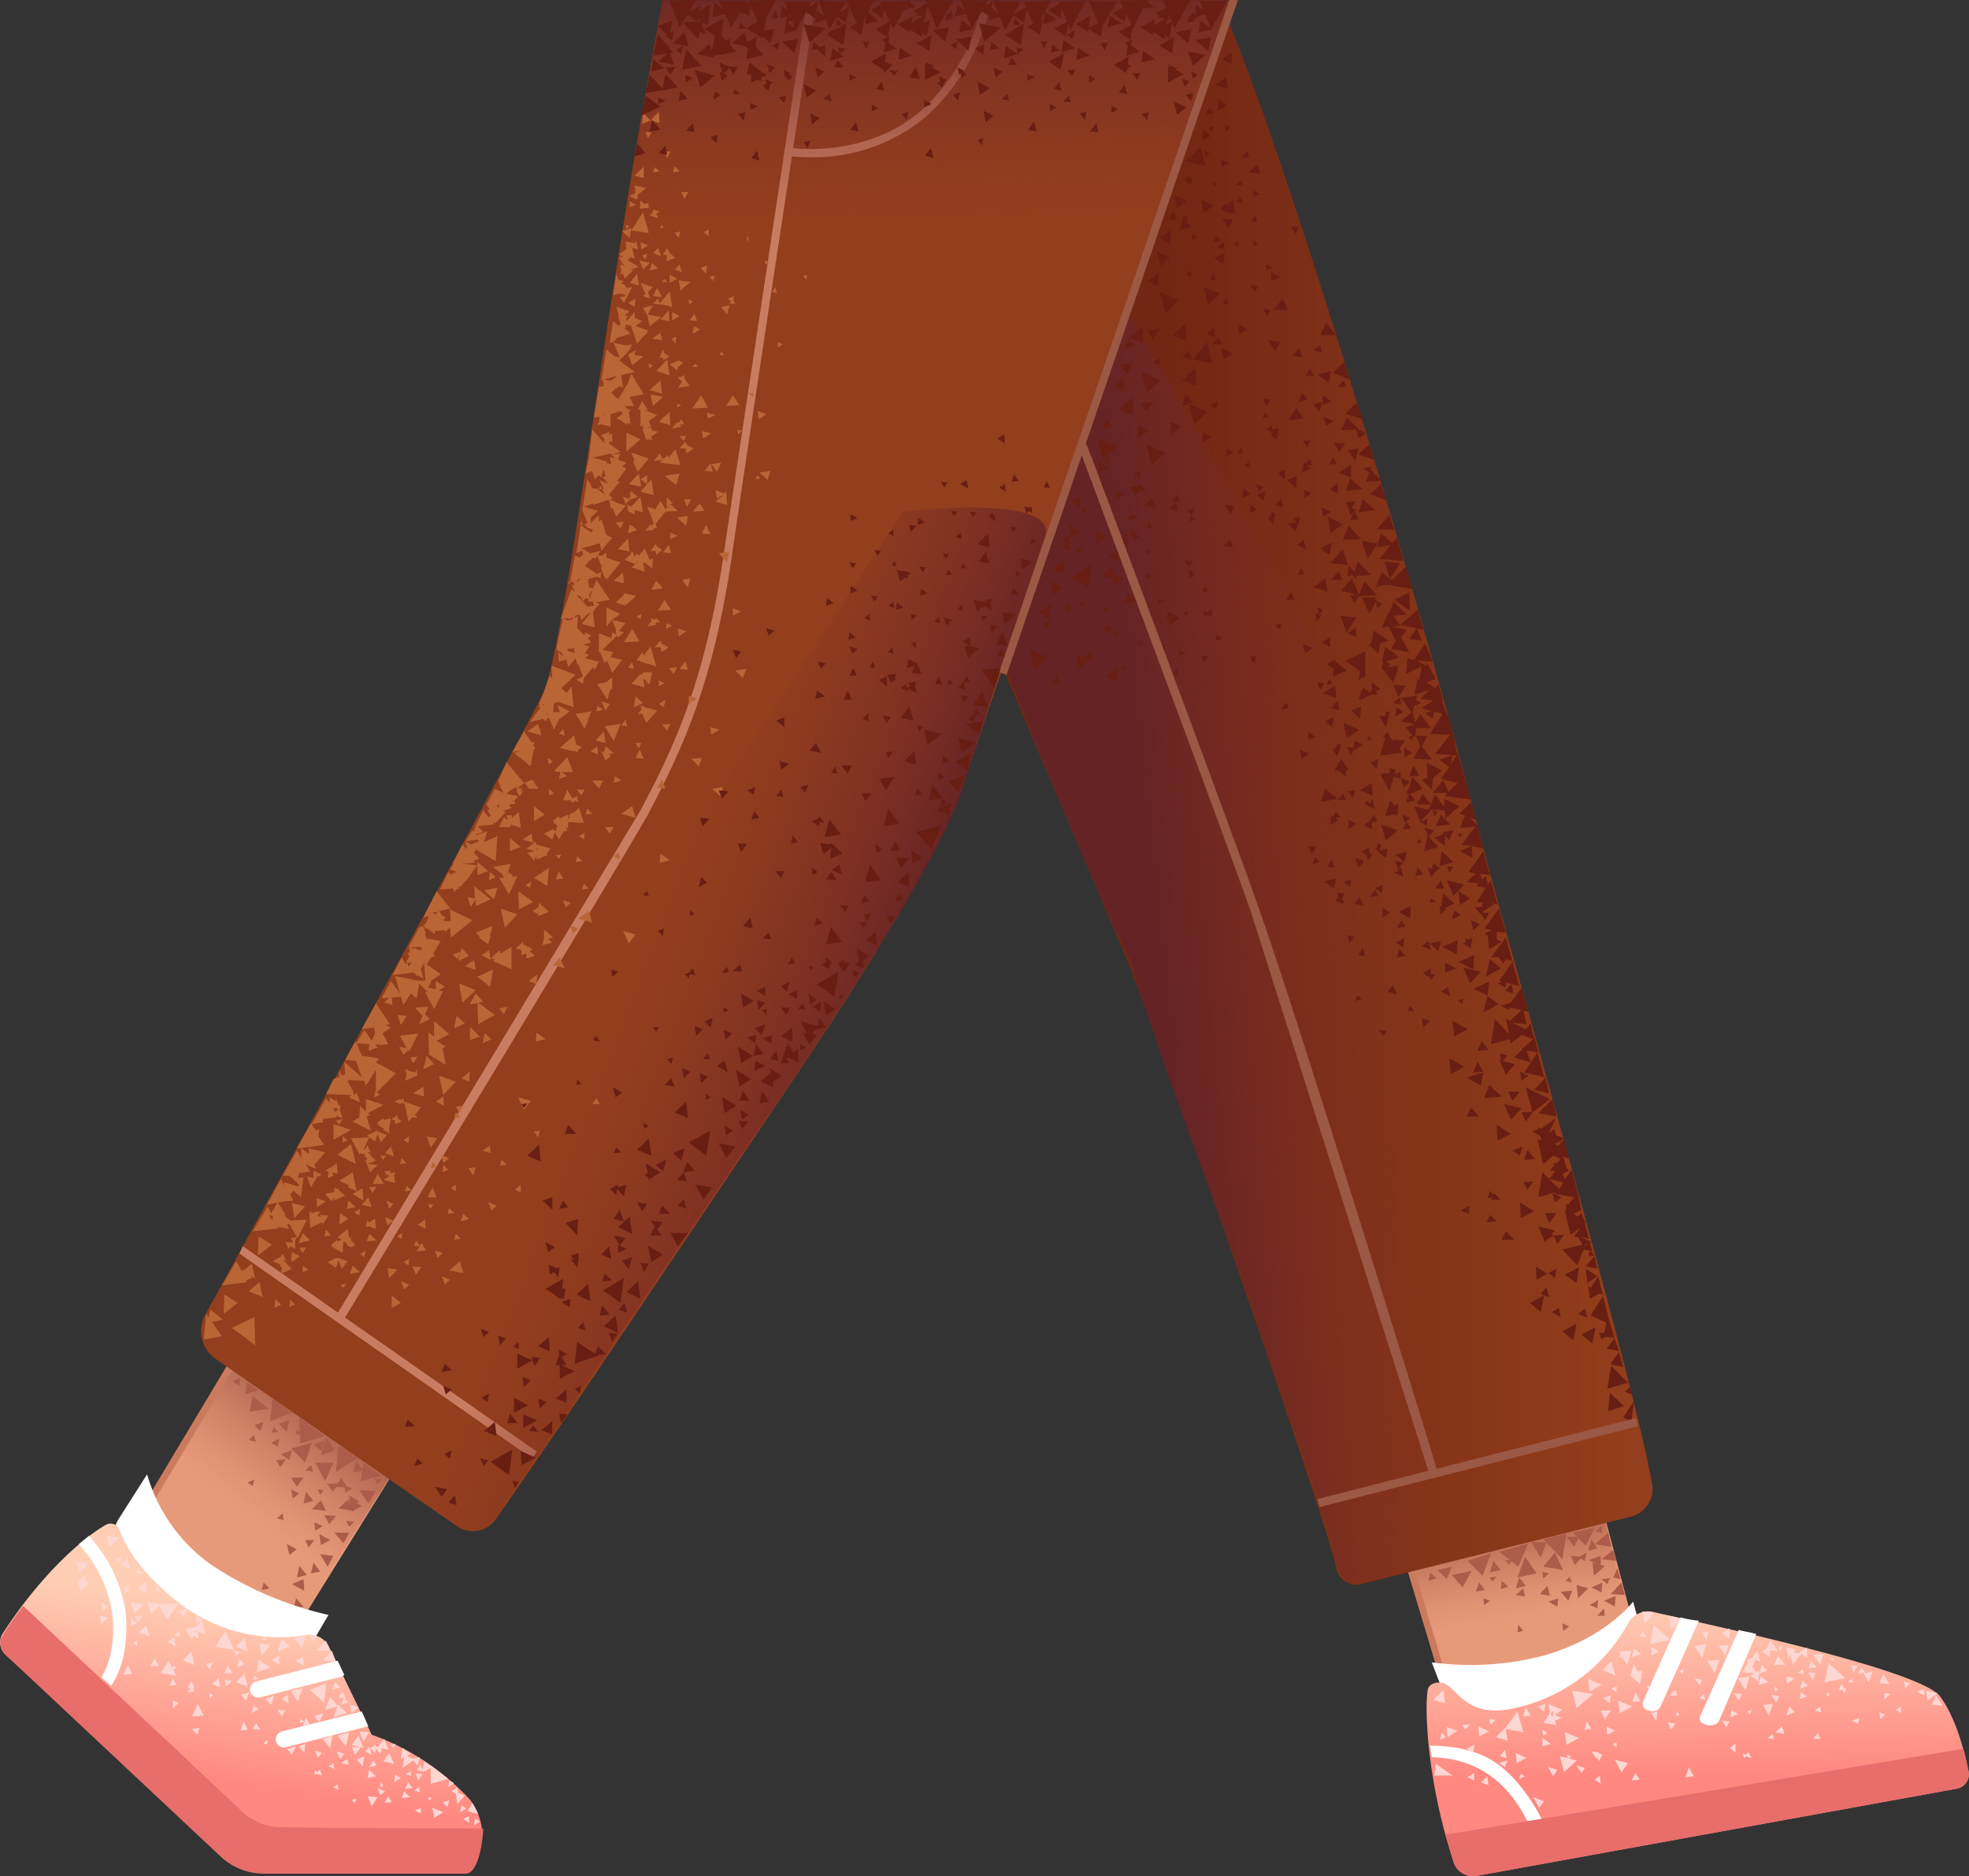 <svg xmlns="http://www.w3.org/2000/svg" xmlns:xlink="http://www.w3.org/1999/xlink" width="236.647" height="225.51" viewBox="0 0 236.647 225.51">
  <rect x="0" y="0" width="236.647" height="225.51" fill="#333333" stroke="none"/>
  <defs>
    <linearGradient id="linear-gradient" x1="0.581" y1="0.875" x2="0.478" y2="0.353" gradientUnits="objectBoundingBox">
      <stop offset="0" stop-color="#cc7a5e" stop-opacity="0"/>
      <stop offset="0.924" stop-color="#aa5f4b"/>
    </linearGradient>
    <linearGradient id="linear-gradient-2" x1="0.504" y1="0.623" x2="0.479" y2="-0.039" gradientUnits="objectBoundingBox">
      <stop offset="0" stop-color="#ff8880"/>
      <stop offset="1" stop-color="#ffceb5"/>
    </linearGradient>
    <linearGradient id="linear-gradient-3" x1="0.41" y1="0.5" x2="0.97" y2="0.5" gradientUnits="objectBoundingBox">
      <stop offset="0" stop-color="#722714"/>
      <stop offset="1" stop-color="#933e1c"/>
    </linearGradient>
    <linearGradient id="linear-gradient-4" x1="0.411" y1="0.61" x2="0.711" y2="0.183" xlink:href="#linear-gradient"/>
    <linearGradient id="linear-gradient-5" x1="0.587" y1="0.476" x2="0.257" y2="0.544" gradientUnits="objectBoundingBox">
      <stop offset="0" stop-color="#86322a" stop-opacity="0"/>
      <stop offset="0.998" stop-color="#652325"/>
    </linearGradient>
    <linearGradient id="linear-gradient-6" x1="0.505" y1="0.688" x2="0.485" y2="-0.135" xlink:href="#linear-gradient-5"/>
    <linearGradient id="linear-gradient-7" x1="0.452" y1="0.429" x2="0.734" y2="0.577" xlink:href="#linear-gradient-5"/>
    <linearGradient id="linear-gradient-8" x1="0.469" y1="0.772" x2="0.582" y2="0.277" xlink:href="#linear-gradient-2"/>
  </defs>
  <g id="_49" data-name="49" transform="translate(-120.622 -207.801)">
    <path id="Path_11646" data-name="Path 11646" d="M294.5,410.4l-7.6-26,23.7-5.2,5.9,22.2C316.4,401.5,313.1,422.8,294.5,410.4Z" fill="#e79a7a"/>
    <path id="Path_11647" data-name="Path 11647" d="M304.1,404.3c10.7-1.2,11.4-5.6,11.4-5.6l-4.3-17.9-24.6,4.4,6.1,19.1C292.7,404.6,295.2,405.2,304.1,404.3Z" fill="url(#linear-gradient)"/>
    <path id="Path_11648" data-name="Path 11648" d="M294.2,408.5c0,.2-.1.4-.3.4a.382.382,0,0,1-.5-.3l-6.1-20.3c-.1-.2.1-.4.3-.5a.382.382,0,0,1,.5.3Z" fill="#cc7a5e"/>
    <path id="Path_11649" data-name="Path 11649" d="M292.7,407.6a34.629,34.629,0,0,0,13.4-.8c7.5-2.1,10.8-6.5,10.8-6.5l1.4,5.1s2.2,3.7-9,8.4-14.4-.5-14.4-.5l-2.2-5.7Z" fill="#fff"/>
    <path id="Path_11650" data-name="Path 11650" d="M297.9,433.3l57.8-10.5a1.77,1.77,0,0,0,1.5-2.2c-.5-2.4-1.5-6.3-3.4-8.9-2.4-3.2-27.6-8.6-34.7-10.2a2.814,2.814,0,0,0-2.7,1.2A20.487,20.487,0,0,1,303.1,413c-6.3,1.6-7.2-2.3-9-2.9-.7-.2-1.8,0-1.9.9-.4,2.8.1,11.6,3.2,20.8a2.583,2.583,0,0,0,2.5,1.5Z" fill="url(#linear-gradient-2)"/>
    <path id="Path_11651" data-name="Path 11651" d="M304.4,426.9c-.4.1-2.7-7.7-11.7-7.9l-.2-1.4c5.6.1,8,1.8,10.1,4a22.266,22.266,0,0,1,3.4,5l-1.6.3Z" fill="#fff"/>
    <path id="Path_11652" data-name="Path 11652" d="M297.9,433.3l57.8-10.5a1.77,1.77,0,0,0,1.5-2.2c-.2-.7-.3-1.6-.6-2.6l-62.2,10.3.9,3.3a2.461,2.461,0,0,0,2.6,1.7Z" fill="#e86e6b"/>
    <path id="Path_11653" data-name="Path 11653" d="M318.1,412.3l4.5-10.1a14.344,14.344,0,0,0,2.2.4l-4.6,10.3c-.4,1-2.5.6-2.1-.6ZM325,414l4.6-10.3c.6.2,1.1.2,2.1.5l-4.5,10.5C326.6,415.6,324.4,415.1,325,414Z" fill="#fff"/>
    <g id="Group_814" data-name="Group 814">
      <path id="Path_11654" data-name="Path 11654" d="M329.5,413.8l-.8-.5-.1.9Zm4.2-1.2-1.2.1.7,1.3ZM318.3,403l1.1-1.4-1.4-.1Zm4.3-.7-1.4-.3.3,1.7,1.1-1.4Zm13.2,4.3.3,1.3,1-1.3.7.4v-1.2l-.9.6v.1l-.7-.1.3-.3-1.2-.3.3,1.4.2-.6Zm-21.5.9-1.1,1,1.6.7Zm.9-1.2.2.2-.2.5h.4l.6.9.5-1.7Zm10.5-.9-1.4.2.9,1.5Zm.1,2,.9,1.5.6-1.6Zm14-.8-1.2.1.8,1.2.4-1.3Zm-9.8,2.2,1.5.1-.5.3,1,.7v-1.3l-.3.2-.9-1.3-.8,1.3Zm-13.2,4.1-1.7-.7.2,1.5Zm-5.3-3.3.2,1.5,1.4-.8Zm-1.1,7.1-1.7-.7.2,1.5Zm-4.3-1.8,1.6.2-.2-.5.8-.3-.8-.4.9-.6-1.7-.7.2,1.1-.8,1.2Zm1.1-.7-.2-.5.3-.2-.1.7Zm9.3-4.9h.2l1,.9.2-.8.1.1-.1-.2.1-.7-.5.1-.5-.8-.5,1.4Z" fill="#ffd7d2"/>
      <path id="Path_11655" data-name="Path 11655" d="M299.6,415.9l-1.3-.6.1,1.2,1.2-.6Zm4.5,3.2-1.3-.6.1,1.2,1.2-.6Zm-9.6-3.7.1,1.2,1.2-.8-1.3-.4Zm39.8-8.6-.5,1.1h1.4Zm19.8,6-.8-1.2-.5,1.1Zm-.6-1.5-1.4-.3.2,1.2,1.2-.9Zm-5.8-1.1L347,409l-.5,1.1Zm-1.2,3.4.1.8.6-.5Zm.6-1.5.7-.7-.7-.1v.8Zm1.4,1.2.6.4v-.8Zm3.4-1.7v-.8l-.9.3Zm-23.5-6.1-1.2.1.8,1.2.4-1.3Zm2.5,3.8-1.4.2.9,1.5Zm.9-3.1-.5.7.1.1-.9.3.7.9.4-.9.6.2-.4-1.3Zm3.5,3.1.1.9.9-.7-1-.2Zm8.6-.4h.7l.6,1.1.5-1.3-.9.2-.4-.7-.5.7Zm6.3,1.2-.7-.2.1.9.6-.7Zm-6.1,4.2-.9.3.7.4.2-.7Zm-29.4,1.5-1-.5.1,1Zm5.1-2.3-.8.2.7.9.1-1.1Zm-3.1,8.3,1-.1-.5-.8Zm0-14.8,1.2-.4-.9-.6-.3,1Zm-2.5,6.4H313l.5,1,.7-1Zm5.8-7.1-.9-.6v1.1Zm6-2.4-.8.1.5.9Zm-4,7-.8.7h1Zm-3.5-6.3-.4-.8-.5.7.9.1Zm4.7,16.8,1-.1-.6-1.1ZM322,415l-.9-.2.3.9.6-.7Zm7.2,2.4-.7.5.7.5Zm-11.4-5.1-.6-1.1-.4,1.1ZM304.6,414l-.6-1-.3,1.1Zm4.5,5.1.4-.2-.6-.2.2.4-1-.2.5,1.9,1.5-1.4-1-.3Zm3.2,2.6.7.5-.1-1Zm-10.5-2.3-1,.3.7.5Zm9.3-3.7.8-.1-.6-.9-.2,1Zm-4.7-3.1-1,.3.8.6Zm7.8-1-.9.3.8.6Zm-13.8,2.9-.8-.1.2.7.6-.6Zm14.5-3.3v-.8l-.6.4Zm4.1-.7-.5-.1.3.5Zm6.6,1.6-.2-.7-.6.5.8.2Zm-3.1,1.8-.4-.4v.6Zm0-5.3.3.4.2-.6Zm10.6,8.1.7.1-.1-.6Zm-2.9,2.4.3-.2.6.2-.3-.7-.4.3-.3-.2.1.6Zm1-5.8-.6.2.3.4.3-.6Zm5.5-4.4.7.1-.1-.6Zm-2.4,2-.4-.4v.6Zm.6-5.3-.6.2.3.4.3-.6Zm7.8,4.3.6.2v-.5Zm-2.1,1.6-.4-.3v.5Zm.5-4.4h-.5l.3.4Zm-26.2,10.7v-.6l-.5.2Zm-8.2,2.4.6,1.1.5-.8-1.1-.3Zm-5.8-1.3.8.2-.2-1-.6.8Zm-3.9,2.5.8.4v-.9Zm.8-3.9-.9.5.8.4Zm-4.1-.6.7-.3-.5-.6Zm3-1.2.6-.6h-.9Zm9.9.4-.6-.4.1.7.5-.3Zm6.6,2.6-.5-.2.1-.1-.9-.1.6.9.1-.2.2.5.4-.8Zm3.1,1-1.6-.4.8,1.5.8-1.1Zm-6.2.3.6.9.4-.6Z" fill="#ffd7d2"/>
      <path id="Path_11656" data-name="Path 11656" d="M292.9,412.1l1.4.4-.2-1.6-1.2,1.2Zm2.3,9.1H293l.2-1.4,2,1.4Zm8.2-.2-.2.6.7-.3-.5-.3Zm1.5,2.8.7,1.3.6-.8-1.3-.5Zm-6.3-1.8.9.4-.1-1.1Zm8.4-4.6-1-.7v1Zm28.3-3.4,1-.4-.6-.7Zm-7.2,1.4.4-.7-.9-.1.5.8Zm.4-10.6v-1.3l-.9.6.9.7ZM332,409l1-.4-.6-.7Zm-7.7.5.6.9.3-.7-.9-.2Zm8.1-3.2,1,.7-.1-.8h1l-.9-1.2-.5,1Zm4.5,4.5,1-.4-.6-.6Zm-6.9.6-1-.1.6.9Zm2-1.1,1.2-.3-1-.7Zm5.9-1.5.6.9.3-.8Zm-2.8,7.4-.3-.9-.8.7,1.1.2Zm1.8-4.2.9-.3-.7-.5-.2.8Zm5.4-1.3-.4-.5-.3.8.5-.1.2.5.2-.7h-.2Zm-3.8,6.1h.9l-.3-.7Zm-.5-8.5,1-.1-.7-.8Zm5.9-.3h-.8l.3.8Zm-4.5,4.9-.7.5.8.2-.1-.7Zm-5.9-1.4.6.9.4-.7-1-.2Zm6.4-1.5,2.5-.5-2-1.8Zm-21-4.6,2.5-.5-2-1.8ZM303.7,416l-.7-2.5-1.4,1.9-1.2,1.2,1.4.4-.2-1.4,2.1.4Zm6.4-2.9,2-1.7-2.5-.4Z" fill="#ffd7d2"/>
    </g>
    <path id="Path_11657" data-name="Path 11657" d="M297.6,304.8c-3.5-13.9-20.7-74.5-30.4-97H250.6l-30.7,30.4L256,323c2.7,6.3,24.4,68.5,25.2,73.2a2.473,2.473,0,0,0,3,2l32.4-8.1a3.458,3.458,0,0,0,2.6-3.9c-2.4-13.4-18.1-67.5-21.6-81.4Z" fill="url(#linear-gradient-3)"/>
    <path id="Path_11658" data-name="Path 11658" d="M138,389.6l25.6-43,19.9,13.1-27.4,44.1S141.3,411.7,138,389.6Z" fill="#e79a7a"/>
    <path id="Path_11659" data-name="Path 11659" d="M146.9,396c8.1,7.1,11.3,3.9,11.3,3.9l10.3-16.1-19.4-13.5L139,387.7c-.1.2,1.1,2.4,7.9,8.3Z" fill="url(#linear-gradient-4)"/>
    <path id="Path_11660" data-name="Path 11660" d="M139,388.4c-.1.1-.4.2-.5,0a.377.377,0,0,1-.1-.6l10.9-18.2c.1-.2.4-.2.6-.1a.377.377,0,0,1,.1.6l-11,18.3Z" fill="#cc7a5e"/>
    <g id="Group_815" data-name="Group 815">
      <path id="Path_11661" data-name="Path 11661" d="M163.1,384.8l1.2-.3-.9-1.1Zm-.9,5.8.4.7.6-.6ZM150.4,386l.6.4.2-.8Zm5.9-6.4-.1.6h.6Zm3.2,7.3-.7-.1.3.7Zm-1.1,3.9.1,1,.9-.6Zm-1.2,8.2-.1-1.4-1.4.6Zm-.1-10.5,1.2-.3-.9-1.1Zm-3.3-5.2.5.8.7-.9Zm6,6.1-.6-1.3-1.1,1.1Zm-4-1.5.8-.6-1-.5Zm-1.7-9,1,1,.3-1.4Zm1.8,22.3,1.2-.3-.9-1Zm3.7-11.3.6,1.1.8-1Zm-3.3,7.5,1.2-.3-.9-1.1Zm3.6-11.3.7,1,.8-1Z" fill="#ad5c49"/>
      <path id="Path_11662" data-name="Path 11662" d="M159.2,393.5l1.1-.6-1.3-.7Zm-.9-12.1,1,.8.3-1.3Zm3.6,11.9.7-1.3h-1.8Zm-10.7-14.2.7.7.4-1.1Zm13.1,4.5-.3,2.2,2.5-.6Zm-7.7-5.4.1,3.1,3-.9Zm2.6,4.5,1.7-.6-1.1-1.6Zm6.4,2.8.4.7.5-.6Zm-12.4-4.3.8.5.2-1Zm-4.6-7.4.8.6.1-1Zm4.9,5.5-.2.7.8-.1Zm10.2,3.7-2.4-1.5-.3,3.2Zm-1.7,3.3.1.9.9-.5Zm-11-10.7-.4,1.9,2.3-.4Zm9.7,8h-2.2l1.2,2.2Zm-2.4,1.1-.3-.8-.7.6Zm-3.6,5.8-.1-.8-.7.6Zm-3.3-9.4-.3-.8-.6.6Zm8.6,15,.7-1.3-1.6-.2Zm-7.9,2.8.9-.2-.7-.7Zm3.5-13.5.7,1.1.8-1.1Zm7.5,4-.6-1.4-1.2,1.1Zm-7.7,5.3.9-.7-1.2-.6Zm-1-12.1,1,.7.3-1.2Zm3.6,14.3,1.1-.2-.8-1.1Zm-.7-4,.4.9.7-.9Zm7.6-4.4.9-1.5-2-.1Zm-2,.4.9-.6-1.2-.8Z" fill="#ad5c49"/>
      <path id="Path_11663" data-name="Path 11663" d="M153.4,375.9l-.3,2.7,2.6-1Zm-3.1-2-.2,1.5,1.6-.5Zm12.6,15.6,1.2-.7-1.5-.9Zm-7.3-7.6,1.7,1.7.8-2.4Zm6,3.5-.6,1.1,1.4.1Z" fill="#ad5c49"/>
    </g>
    <path id="Path_11664" data-name="Path 11664" d="M317.2,389.9l-32.3,8c-2.3.5-3.3-.6-3.5-1.9-1-5.8-7-20.2-10.7-32.3-5.1-14.4-10.4-27.6-14.3-40.7-4.2-7.9-15.4-36.1-15.4-36.1l15.4-41.1s31.8,53.2,40.8,78.5C306.1,349.3,317.2,389.9,317.2,389.9Z" fill="url(#linear-gradient-5)"/>
    <path id="Path_11665" data-name="Path 11665" d="M185.8,291.3c-1.2,2.8-32,59.1-40.5,74.5a4.077,4.077,0,0,0,1.2,5.3l29,20.1a3.358,3.358,0,0,0,4.7-.8c8.2-11.7,15.5-22.7,31.1-45.9,12.2-18.2,20.7-30.3,26.5-46.6,6.2-18.8,24-66.8,30.6-90H200.3c-6.7,33.8-11.6,77.6-14.5,83.4Z" fill="#933e1c"/>
    <g id="Group_816" data-name="Group 816">
      <path id="Path_11666" data-name="Path 11666" d="M268,217.1l-1.4.9,1.6.5Zm-2.7,16.3,1.2-.9-1.5-.7.3,1.6Zm1.7-12.3,1.1-.6-1.1-.9Zm9.8,14-1-.1.5.9.5-.8Zm-5.2-1.4-.6.6.7.2Zm.8,11.2.5.9.4-.7Zm-4.9-.7.7.2-.1-.8Zm5.3-4.6v.7l.8-.3Zm-1.4,3.3.5-.7-1-.1Zm-4.8-2.2-.6.6.7.2Zm4.7-4-.1.7.7-.3Zm0-6v.7l.7-.3Zm-4.9,6.3,1-.3-.6-.6-.4.9Zm1.3-3.9-.1.1,1.5.3-.3-1.7-.7.7-.1-.3-.7.7.4.2Zm-3.7,3.6.5-.4-.7-.4.2.8Zm3.5-2.6.8,1.1.5-1Zm-5.8-.9-.7.9,1,.2-.3-1.1Zm5.7-5.3,1-.5-1-.4Zm3.1-1.9-.7.7,1,.1Zm-4,4.3.5-.4-.7-.4.2.8Zm-.2-6.6.2-.8-.7.3Zm-.1.4-1.1-.8.1,1.4,1-.6Zm2.5-10-1.2.8,1.1.6.1-1.4Zm-2.7,6.6-.5.8h1Zm1.8,2.1.2.8.5-.5Zm-4.8,6.4.3.4h-.1l.5.4.2-.8-.3.1.1-.3-.7.2Zm2.6-2.5.4-.6-.8-.2Zm-2.4,5.2-1.5-.7.4,1.7Zm-2,6.8-1.5-.6.4,1.7,1.1-1.1Zm.2-3.3-1.4,1,1.3.7Zm-1.5,5.2-1.4,1,1.3.6Zm7-3,1,.1-.3-.8Zm-2.9,3.1-.7-.4.1.8.6-.4Zm-1.3-6.7.5.5.2-.8Zm7.3-3.9-.2-.6-.6.5.8.1Zm2.1-1.4-.4-1.1-1,.9,1.4.2Zm-2.4,2.8-.5.6.8.1-.3-.7Zm-.4,5.9.2-.6-.6.3Zm-15.7,34.9-1.4-.7.3,1.7,1.1-1Zm10.4,3-1-.2.5.9.5-.7Zm-5.2-1.6-.6.5.7.2Zm4.9-3.9-.1.7.8-.3-.7-.4ZM259.3,285l.5.9.5-.7-1-.2Zm-4.3-1.4-.6.6.7.2-.1-.8Zm4.9-3.9-.1.7.8-.3-.7-.4Zm-2.1,2.4.5.9.5-.7-1-.2Zm-4.8-.9.7.2-.1-.8-.6.6Zm5.4-4.5-.1.7.8-.3-.7-.4Zm-2.1-3.1-.3-1.7-1.3,1.3,1.6.4Zm2.3-2.9-.1.7.8-.2-.7-.5Zm-2.5,3.4H255v-.2l-.2.1-1,.6,1.1.6.1-1,.6.8.5-.9Zm-7.9-.4,1,.2-.2-1,.2-.7-1,.4.5.4Zm6.6-5.9,1-.5-1-.5Zm-6,13.6.8-.5-.9-.5.1,1Zm9.4-14.6-.3-.6.1-.1h-.1V266l-.1.1-1.4.2.7,1.1.4-.6h.7Zm-4.4,3.4.6-.4-.7-.4.1.8Zm0-6.6.2-.8-.7.3Zm-1.2-.4.1,1.4,1.1-.6-1.2-.8Zm-2.1,4.1-1.2.8,1.1.6.1-1.4Zm.4,2.3.3-.7h-.8Zm2.2-3.1.5-.5-.8-.2Zm-2.6,5.1-1.4-.7.3,1.7,1.1-1Zm-2.2,6.8-1.4-.8.3,1.7,1.1-.9Zm.3-3.3-1.5,1,1.3.7Zm-1.7,5.3-1.5,1,1.3.7Zm4.2,0-.7-.4.1.8.6-.4Zm-1.1-6.5.5.5.2-.8Zm7-4.4-.3.3-.1-.2-.5.6.8.1-.1-.2.5.1-.3-.7Zm2.1-1.8-1,.9,1.4.2Zm-4.4,9.3-.1-.3-.1.1-.3-.2.4-.1-.6-.6-.2.5-.7.7,1.1.1-.2.2h.3l.1.9,1.2-.9-.9-.4Zm-.6-.1-.1-.2Zm2.3.4.2-.6-.6.3.4.3Zm5.8-8.1-.3-1-.8.8,1.1.2Zm-5.2,2.7-.1-.3-.5.6h.5v.5l.7-.4-.6-.4Zm.5-6.6.3-.9-.9.3Zm4.9,20.6-.1.7.8-.3-.7-.4Zm-7.6,2.1-1.3,1.3,1.5.4-.2-1.7Zm-8.2-4.7.3-.9-.9.4.6.5Zm1.1,5.6-.7.9.9.2Zm6.8-5.5-1-.5v1Zm1.2,4.2-.5.5.8.1Zm-4.3-.3-.4-.2,1,.1-.4-1-.8.7-.9-.5.4,1.7,1.1-.8Zm11.8-38.5-.1-2.1-1.6,1.4,1.7.7ZM258,247l-1.7,1.4,1.7.7Zm-1.2,10.7v-2.1l-1.7,1.4Zm7.6-3.5-.1-2.1-1.6,1.4,1.7.7Zm-7.7-2.7-1.5.1.9,1.2Zm9.6,0-.6-2.6L264,251l2.3.5Zm3.2-4.7v1.1l1.1-.5Zm-13.3,1.7-.4,1.2,1.2-.4-.8-.8Zm-.7,4.8-.9,1,1.1.3-.2-1.3Zm5.9,5.2-.1,1.5,1.3-.9-1.2-.6Zm-4.1,2,1.3-.9-1.1-.7-.2,1.6Zm-3.6-2.4-.6,1.1,1.1.1Zm5.5-6.8.7.5.2-1-.9.5Zm7.9-3-.8.9h1.2l-.4-.9Zm-1.4,9-2.2-1,.5-.2-.9-.9-.4,1.4.8-.3.7,2.5Z" fill="#681e12"/>
      <path id="Path_11667" data-name="Path 11667" d="M259.1,263.7l1.6-1.5-2.3-1,.7,2.5Zm-.6-8.7,1.6-1.5-2.3-1,.7,2.5Zm2.2-9.6,1.6-1.5-2.3-1,.7,2.5Zm4.2-19.9-1.9,1.7,2.5.5Zm.9,18.9,1.5-1.3-2-.8Zm-11,17.1-2.3-1,.7,2.5Zm-10.5,24.3.7,2.5,1.6-1.5ZM267,256.1l-.9.4.7.5.2-.9Zm6.7-11.1,1.7.1-.6-1.4-1.1,1.3Zm-6.3,4.6.3,1.4,1-.7Zm.2-10,.2-1.4-1.3.6,1.1.8Zm-2,38.6-.6.6.7.2-.1-.8Zm-3.5,10-.6.6.7.2-.1-.8Zm4.7-4.1v.7l.8-.3-.8-.4Zm-1.4,3.3.5-.7-1-.1.5.8Zm-4.8-2.2-.6.6.7.2-.1-.8Zm-2.5-.1-.7-.4.1.8Zm-.8-6,.2-.8-.8.3.6.5Zm4.2,2.5-.1-.2-.1.1-.4-.2.1.5-.3.3h.3l.2.9,1.2-.9-.9-.5Zm1.9-.4-.6.3.4.4.2-.7Zm4.3-7.8,1.1.2-.3-.9-.8.7Zm-3.4,3.4-.8-.5.1,1,.7-.5Zm-.1-7.9-.9.3.6.5Zm4.3.7.5-1-1.2-.1Zm-6.3-2.4-.7.8.9.2-.2-1Zm5.8-5.5v.9l.9-.4Zm5-13,.9,1.3.6-1.1Zm-7.4-.7,1.1.3-.2-1.2Zm7.8-6.4,1.1-.5-1.1-.6Zm-15,15.7.8-1.2-1.5.2Zm1.6-10-1.5.2.7,1.1Zm2.4-11.9,1.5-.3-1.1-1Zm-6.2,43.7-.4,1.2,1.5-.3-1.1-.9Zm6.5-28.4,1.2.4-.4-1.2-.8.8Zm2.5,9.1-.1,1.2,1.1-.7Zm-13.7,18.6.2-2.8-2.4,1.7,2.2,1.1Zm14.7,3.5.2-.9-.7.4-.4-.2v.7l.5-.2Zm22.6,39.9-.3,1.1,1-.2Zm1.3-3.6.1-1.5-1.5.7Zm8.8,18.5-2,.6,1.7,1Zm.5-9.2-.5,2,1.8-1-1.3-1,.2-1.7-1.9.8,1.7.9Zm.3-4.4-.5,2.1,1.8-1Zm-5.6-7.9-.3,1.6-.2-.1.1.5v.1l.1.4.6-.6-.2-.1,1.2-.6-1.3-1.2Zm-3.7-14-.5,1.4-.3.4h.2l-.1.3.3-.1-.4,1.1,1.1-.3-.6-.8.2-.1h.4l-.1-.1,1-.4Zm7.4,21.4-1.9.8,1.8.9.1-1.7Zm-3.9-22.2-1.8-.9.1,1.8-.7.2,1.2,1.2.2-1.4,1-.9Zm6.7,44.5,1.6-.8-1.7-1.1Zm2.7,7.4.1,1.9,1.6-.8Z" fill="#681e12"/>
      <path id="Path_11668" data-name="Path 11668" d="M295,336.9l1.6-.9-1.8-1,.2,1.9Zm-13.9-49.6v-.2l-.2.1-.1-.1v.1l-.7.4.8.6-.1.9,1.7-.7-1.4-1.1Zm14.1,43.2.2,1.9,1.6-.9-1.8-1Zm10.1,31.1,1.3-.7-1.4-.9Zm7.3-.4-1.4-.9.2,1.7,1.2-.8Zm-16.5-44.6,1.2-.8-1.4-.9.2,1.7Zm-.3,4.2-1.9.8,1.8.9.1-1.7Zm-13.2-.6.2,1,.6-.8-.8-.2Zm14.8,1.6.1-.8.1-.1h-.1l.1-.4-.4.2-.5-.1.1.4-.4.2,1,.6Zm.3-2.2.8-.7-1.1-.5.3,1.2Zm-3.9-6-.7,1h1.1Zm4.4,21.8-.5,1.3,1.2-.1-.7-1.2Zm6,10.6-.4,1.2,1.3-.1Zm-5.5-13.1-.5,1.2,1.3-.1Zm2.3-4.2,1,.5v-.3l1.5.3-1.4,1.3-.5-.3.4,1.9-1.7-1.8-.5,3,2.3-.6.1.5,1.3-1,1.4.5-1.4,1.2h.1l-1,1,2,.6-.8,1.2,2.6.6-1.4,1.5,1.8.4-.5-2.1-.1.1-.8-2.9-.8,1.2-.5-1.4,1.4.2-.4-1.6-.3-.8-.2-1.1-.6.7-1.7-.8,1.8.2-.4-1.6.6.1-.8-2.9-1.3,1.8-1.2.4Zm-9.3,2.6.8-.8-1-.3.2,1.1Zm11.6,7.7h-1.4l.5,1.1Zm.7,3.6.9-1.2-1.4.1Zm1.5-1,2.2.4-.5-2.1Zm-2.8-5.9-1.5-.4.6-.6-.9-.3.1.8-.2-.1.8,1.9Zm.8,5.3-2.1-.5.8,1.9,1.3-1.4Zm-4.9-16.4-2.1-.5.8,1.9,1.3-1.4Zm-3.3-9.1,1.3-1.4-2.1-.5.8,1.9Zm1.9,38.2v-1l-1,.6Zm9.3,8.8-.7.8.4.2-1.7.9,1.3,1.1.4-2,.6.2-.3-1.2Zm-2.3-11.7.7-1-1.2.1Zm7.5,7.3-.2.7.8-.1-1.1,1.3,1.4.3-.4-1.7-.5-.5.3.1-.4-1.3-.8,1.1.9.1Zm-21.9-28.8h.8l-.5-.6Zm6.6-.8.1-.7-.7.3.6.4Zm-1.6-15.8.5-.7-.8-.1.3.8Zm-2.2,3.1-.2.5.8-.1-.6-.4Zm6.1-.5h0l-.6.9.7.1v.5h-1l.9,1,.4.6.5-.9h-.8l.1-.2,1.2-.7-.2-.2.7.1-.8-2.9-1.1,1.7Z" fill="#681e12"/>
      <path id="Path_11669" data-name="Path 11669" d="M292.8,305.2l.2.7.4-.5Zm-1.9,3.9h.6l-.3-.5-.3.5Zm4.9-1,.4.4.1-.6Zm1.6,32.8-.5,1.1h1.5Zm6.2,4.7-1.2.5.9.6.3-1.1Zm-.3-9,.2,1.1.8-.6Zm3.8,28.9,1.1.6L308,365Zm4-.4-.8.6,1.1.5-.3-1.1Zm-11.5-26.9-.6,1.6,2.1-.2Zm-.3,16.5,1.2-.1-.8-.8-.4.9ZM301,352l-.8-.8-.1.2-.4-.5-.3.9.6-.1-.2.3H301Zm8.7,16.9.4-2-1.7.9,1.3,1.1Zm1-.7,1.3,1.1.4-2-1.7.9Zm-.6-6.2.3-1.9-1.7.9,1.4,1Zm-14.7-44.8-.3,1.1,1.1-.5-.8-.6Zm-.8,9.2-.8.6,1.1.5-.3-1.1Zm-.3-2.9v1.2l1.4-.5Zm8,2.5-.8.9,1,.3-.2-1.2Zm-10-5.1-.8.6,1.1.5-.3-1.1Zm-1.8-21.1-.5,1.3,1.2-.1-.7-1.2ZM291,312l-.3,1.1,1-.2Zm1.2-5.8-.9.4,1.3-1.4-2-.5.7,1.9.8.4Zm-7.2,5,.6-.7-.4-.2v-.7l-1,.6.6.3.2.7Zm9-3.4.2.2-1.2.5,1.3,1v-1.3l.5.6.5-1.2-1.3.2Zm22.8,67.6-.3-.9-.6.6Zm-25.9-92.1-.9,1.3,1.5.2-.6-1.5.8.2-.7-2.4-2.1,1.8,2,.4Zm-2.1,14.5.7-1-1.4-.1.1.2-.2-.1-.6-.9-.1-.3v.2l-.5.7h.3l-.6,2.1,2.6-.3-.3-.5Zm-.5-.8h0l.4.5Zm.3,8.3.1-.9-.5.2-.5-.6-.3.9-.3,1,1.1-.2.3.2v-.3h.2l-.1-.3Zm5.3,4.8-.3,1.8,1.7-.5-1.4-1.3Zm-2.1,0,1.7-.5-1.3-1.4-.4,1.9Zm6.2,2.7-1.1,1,1.5.2-.4.3,1.6.3-.4-1.5-.5.4-.2-.7,1.2.2-.8-2.9-1.8,2.5.9.2Zm3.6,7.1-.8-2.9-1.8,2.4.9.2-.9.4.4.2.2,1.7,1.5-.9-.6-.3v-.9l1.1.1Z" fill="#681e12"/>
      <path id="Path_11670" data-name="Path 11670" d="M300.7,322.8l.6.8.3-.5.9.2-1.7,2.4.3.1-.5.2,1,.5v-.6l1.6.4-1.6-5.8-1.8,2.4.9-.1Zm4.1,18.7,2.1-1.6-2.9-1.4Zm2.9,2.8-.3-.8-.5.4h-.1l.8-1.7-1.8,1.3-.3-.2v.2l-.7.3.9.5.2.6-.5-.2.3,1.2-.1.1h.1l.4,1.7,1.2-1,.9.4-.6.6-.2-.2v.4l-.5.6h.6v.1l-.7.9,1.7.4-.5.8-2-2-.5,3,2.1-.6-.1.2,2.3.4-.7.9-.3-.2.1.6-.1.1h.1v.2l-.2-.1.2.9v.2l.5,1.9,1.2-.9-.8,1.1.5.1.5.9-2.4.6,1.8,1.9,1-2.6.7-.2-1.4-.7,1.1.3-.5-1.9.1-.1-.1-.1-.4-1-.5.4-.4-.3.7-.4.2.1-.5-2.4-.7-2.6-.8,1.1-.3-.6.8-.4-.3-.3-.4-1.4.7.3-.6-2.4-.7.8-.4-.2.5-.3.2.1v-.2l.5-.3-1-.3Zm-10.2-34.8-1.4.6,1.5.8-.1-1.4,1.4.3-.8-2.9-1.8,2.4,1.2.2Zm18.2,68.7,1,.4.3-2.4Zm-1.6-3-.2,2.2,1.9-.6-1.7-1.6Zm-21.5-51-1,.6.9.5.1.3.5-.7h-.5v-.7Zm-3.5-5.8-.6.9,1-.1Zm-8.5-66-1.6.4,1.3,1,.3-1.4Zm4.9,44.4-.3-.5-.3.4.6.1Zm-3.9-34.7.7-1-1.4-.1.7,1.1Zm-4.5-7.1-.4,1.1,1.1-.3Zm-2.9,9.7.9.7-.1-1.2Zm11.2-.8-.9.2.7.5-.4,1.1,1.9-.1-1.3-1.3v-.4Zm-7.2,3.2-.8-.4v1Zm4.2,34.1v-.8l.3-.1-.9-1.3-.8,1.5.5-.1Zm6.7,4.5.4,1,.6-.6Zm-6.7-1.7-.3-.8-.7.7,1,.1Zm-.9-27.6-.9,1.1H282Zm-1.6.9-1.4,1.1,1.7.5-.3-1.6Zm4,1.8-.8-1.8-1.3,1.5,1.6.4v.1l-.5.1.5.9.7-1-.2-.2Zm6.4,19.2-.9-.7v1.2Zm-2.3-6,1,.2-.1-.9-.9.7Zm-5,6.3.4-.8v.2l1-.7-1-.5v.9l-.9-.1Zm-5.1-2.9v1l.8-.3Zm4.1-21.9-1.5,1.7,2.1.2-.6-1.9Zm3,1.2,1.2-1.9-1.9-.3.7,2.2Zm2,.3.7,2.1,1.2-1.9-1.9-.2Z" fill="#681e12"/>
      <path id="Path_11671" data-name="Path 11671" d="M288.2,279.9l1.9,1.3L290,279l-1.8.9Zm-1.5-3.3-.7,1.7,1.3-.2,3.1.5-.8-2.7-1.7,1.6-1.2-.9Zm1.4,5.2,1.6-.1-1.6-1.6-.5,1.4-.1-.1-.8,1.8.8-.1.9,1.7-.6,1,2.2.4-1-1.8.7-.9-1.9-.4,1.1-.1-.8-1.2Zm-4.3-6.5-.4,1.2-.7-.7-.1,1.3.5-.2.5.5.1-.4,1.7-.1-1.6-1.6Zm.1,4.2,2.2-.2-1.5-1.6-.7,1.8Zm-1.4,4.4,1.1-1.9-1.9-.2Zm4.7-16-.6-1.9-1.3,1.2,1.9.7Zm-1.4-4.8-.6-1.9-1.3,1.2,1.9.7Z" fill="#681e12"/>
      <path id="Path_11672" data-name="Path 11672" d="M283.8,259.3l-1.3-1.3-.7,1.5,1.8-.1.3,1.1.9-.6-1-.6ZM280,246.6l-.7,1.5h1.9l-1.2-1.5Zm8.7,45,.9-1.4-1.5-.1Zm2.1,4.6.5,1.3-.8,1.5,2.2.1-1.2-1.6.7-1.2-1.4-.1Zm-3.7-10.7-.4,1.9.2-.1-.2.7h-.1l.1.1v.1h.1l1.3,1.7.6-2.1-1.4.2.5-.3-.6-.4,1.6-.5-1.7-1.3Zm-1.7-.3-.3.1.3.2.9.9.2-1.3,1-.3-1.8-1.2-.3,1.6Zm4.4,1.7-.2,1.9,1.9-.9-.3,1.6-.2-.1-.4,1.9,1.9-.6-1.2,1.1,1.6.2-1.4.9,1.2.4-.8.2.9.7.2-.9,1,.3-1.5,2.4,2.4.1-1.8,2.3,2.6.2-.7,1,.2-1-1.6.5,1.2.9-1,1.4h.4l-1.4,1.7h1.8l-.3.4,3.1.4-.7-2.5v.1l-.84-3.05-.2-.4-.27-1.5-.2-.7-.48-1.85-.2-.38-.15-.37-.2-.62-.14-.27v-.55l-.1-.25-.4-1.5-.43.46-1-.7,1.1-.42-1.1-1.98v.4l-1.2-.6,1.92.1-.9-2.2-1.32,2-.77-.2Zm6,15-1.1,1.1-.6-1.5Zm-3.5,3.2,2,.1v1l1.7-1.5-1.8-.9v1l-1.1-1.5-.8,1.8Z" fill="#681e12"/>
      <path id="Path_11673" data-name="Path 11673" d="M293.8,305.7l-.6,1.4,1.7-.2-1.1-1.2Zm-2.6-1.7-.4.2.3.2-.1.1h.2l.1.1v-.1h1.3l-1-1.3-.4.8Zm6.2.2-1.4,1.4.7.2-.6,1.5,2.2-.2-1-1,.7.2-.6-2.1Zm9.4,50.6.9-1.2h-1.4Zm1.8,1.4-1.2.1-.3-.2.4-.4-2-.5.8,1.9.4-.5v.1l.6-.4.5,1,.8-1.1Zm-7.5.6h1.5l-1-1Zm6.4,4.6.2-1.1-1,.5Zm.8-9.7-1.1-.5.3,1.1.8-.6Zm6.4,16.9-1,1.3,1.6.3-1.1,1.5h.1l-.5,3,2.5-.7-2.2-2.2,1.6.3-.5-1.9-.6-1.8-.6-2-1.3-5.2-.9,1.4-.3-.3.1.7-.1.1h.1l.1.8,1.1-.6.6.1-1.6,2.5,1.9.9-.3,1.2h-.6l.3.8.4-.3,1.2.1ZM289,291.7l1.3,1.7-1.3,1.1,1.6.3v.1l-1.1.3.9,1-.5.2.4.4.2-.6.2.2.1-1.1h1.8l-1.3-1.7-.6,1.1-.3-1.4.2-.7.8-.3-.6-.4.1-.5-1.9.3Zm-5.5-28.5.4-1.5-1.3.2Zm3.7,32,.4-1.5-.2.1.3-.4-.6-.1.1.5-.8.1.8,1.3Zm-2.5-6.1h0v-3l-2.4,1.1,1.8,1.3-.2,1,.8-.4Zm4.6,4.3-.8-.6-.2,1.1Zm-5-13.8.9,2,.8-1.6.1.9.7-.5-.9-.5.1-.3Zm-1.6-8.6-.7,1.7,2.2-.1ZM280,290.1l.8-.1-.4-.6Zm-9.1-20.7.8-.3-.8-.7Zm-.2-6.1-.6.5.8.2-.2-.7Zm9.1,26.6-.9-.1.4.9Zm.7-5.5-1,.6,1,.6Zm1.6,10.3.4,1.8,1.5-1Zm4.5-22.8-.5,1.7,1.6-.3-.3.5-1,1.2,2.9.2-.8-2.8-.5.7-1.4-1.2Zm-5.5,18.3-1.5.9,1.6.6Zm1.1-22,.6.5-.2-.1.3,1.1.4-.4-.4,1,1-.1-.5-.9.2-.2-.5-.2.4-.9Zm-4.5-4.5h.6l-.3-.8-.4.6-.3-.1-.2,1.2,1-.5-.4-.4Zm-.1,10.1-.3-1.1-.8.6,1.1.5Zm-5.6-6.9.5-.6-1-.3Zm-2.7-4.6.8-.1-.4-.6Zm12.1-8h1l-.3-.8Zm-3.3,6.4-.9.1.6.8Zm2.8-2.3-1.2-.5.3,1.1.9-.6Z" fill="#681e12"/>
      <path id="Path_11674" data-name="Path 11674" d="M278.1,252.1l-.6.9h1Zm-4.6,7.3v-.5l-.7.5.8.4-.3.2.8.7.2-1.2v-.3l-.8.2Zm0,.5v-.3l.2.2-.2.1Zm3.8-1.8-.9-1.3-.9,1.5Zm7.1.1-.7-2-1.4,1.3Zm-1.6-4.8-.6-2.1-1.4,1.3Zm.2,39.8,1.1,1,.1-1.5Zm-2.3,2,.2-1.2-1,.5Zm-6.8-26.7.9.3-.2-1-.7.7Zm12.3,22.8-.2-.4.5-.3-1-.8v1l-.2.3-.9-.7v.4h-.1l-.4,1.1.3-.1v.1l1.2-.6h.8Zm-4.4,6.3-.3.1.4-.2-.5-.4-.3.7-.3.1.5.8.5-1.1Zm-.4-5.6-.8.9,1,.3-.2-1.2Zm-9-33.9.7-.3-.5-.4-.2.7Zm7.2-2.8v.8l-1.1.3.7.9.4-1.2.1.4.9-.5-1-.7Zm-.3-6-.8.6,1,.3-.2-.9Zm-6,6.5-.9-.1.4.9Zm13.3,51.1.6,1.9,1.4-1.2-2-.7Z" fill="#681e12"/>
      <path id="Path_11675" data-name="Path 11675" d="M279.9,302.6l-.5,1.6,2-.4Zm5.6-.7-1.5.9,1.6.6Zm2.8,8.6,1.1.9.3-1.2-1.4.3Zm-5.6-4.2v1.2l.9-.7Zm.7,10.1,1.1.3-.5-1.1-.6.8Zm-4.5-35.6.3.8-.5-.1.2,1,.6-.8h-.3l.4-.6Zm-1.9-4.7-.4.8.8-.1-.4-.7Zm-3.1,6.9.6.5.1-.8Zm4.9,26.6-1-.1.5.9Zm11.3-7.8-1.1-.5.3,1.1.8-.6Zm-6.6,1-.9.1.6.8Zm-3.2-39.2h1l-.4-.8Zm5,35.9.8.7.2-1.2Zm2.3,3.4.5-1.7.9.2-.1-.9-.6.5.1-.3h-.3l.3-.3-.8-.3.1.6-1.2.1,1.1,2.1Zm-7.5,9.1.9.1-.3-1Zm12.2-3.6.7-.8-1.2-.3.5,1.1Z" fill="#681e12"/>
      <path id="Path_11676" data-name="Path 11676" d="M285.8,305l-.2-1.2-.4.6-.3-.4-.3.5h.4l-.1.1Zm-5.3-33.1,1.5-1.1-1.8-.9Zm3.4-2.5,2-.3-1.5-1.3-.5,1.6Zm-.9-4.2v-1.5l-1.5.9Zm-6.3,5.5h0l.2-.7-.9.1.5.5-1.1.1.9,1Zm-6.6-4.2-.2,1.2,1-.5Zm8.3,19.2-1.2-.5.3,1.1.9-.6Zm-2.6-6.7-.6.9h1Zm-5,7.8.6.8.2-1-.8.2Zm7.1,11.6-1.1-.5.3,1.1.8-.6Zm-2.4-5.5-.3-.7-.6.9.9-.2Zm12.7-21.4-.6-1.8-1.5,1.7,2.1.1ZM276.5,265l-1.2.5,1.1,1Zm-4,3,.2-1.2-1,.5Zm1.1,2.8.3-1-.3.1.4-.2-.5-.4-.3.7H273Zm6.1-.9.9-.6-1.2-.5.3,1.1Z" fill="#681e12"/>
      <path id="Path_11677" data-name="Path 11677" d="M289.4,320.5l-1,.6.9.6Zm-4.1-4.9,1-.1-.4-.8Zm2.1-5.8-1,.2.1-.4.2-.1-.5-.4v.5l-.3.1.3.4.3.3.7.5.2-1.1Zm-5-43,2-.2-1.5-1.3Zm11.4,54.1-1.4.3,1.1.9.3-1.2Zm-7-4v1.2l.9-.6Zm.6,10.1,1.1.3-.5-1.1-.6.8Zm-5.1-11.8-1-.1.2.5-.4.5,1.1.3-.3-.7.4-.5Zm-3.9-3.5.8-.3-.5-.6Zm8.5,20.6.4-.6-1-.1Zm-3.1-4.9-.3.7.8-.2Zm9.4-15,.5-.2-.8-.7-.2.7-.5-.1.4,1.1.7-.8Zm-3.5-5.8-.5.9,1-.1Zm-3,8.6.1-1-.9.3Zm1.6-3.9.4,1.1-.5.3,1.1.5L289,312l-.3.2.6-.8-1-.1Zm-2.1-4.8-.5-.8-.3.6-.9.7,1,.5v-.9l.7-.1Zm-3.2,7-.9.3.8.6Zm.9,9.1.8.1-.3-1Zm-2.7-9.2-1.4.3,1.1.9.3-1.2Zm2.7-1.3.7-.8-1.1-.4.4,1.2Zm-2.7-6.7-.4.6-.2-.2-.1,1.2.9-.6-.3-.3.6-.1Zm-4.4-55.8-.8.9,1.1.3-.3-1.2Zm4.6,16.3-1,.7,1,.5Zm2.2,17.3-1,.7,1,.5Zm-3.2-8.7.3-1.5-1.4.7Z" fill="#681e12"/>
    </g>
    <path id="Path_11678" data-name="Path 11678" d="M292.3,384.6,271,317.5c-4.1-11.7-20.6-55.5-20.7-55.9l.9-.4c.2.4,16.7,44.3,20.8,56,4.2,11.7,21.2,66.6,21.3,67.2l-1,.2Z" fill="#9b5945"/>
    <g id="Group_817" data-name="Group 817">
      <path id="Path_11679" data-name="Path 11679" d="M149.4,358.47l.4-.9,35.35,24.7-.58.82Z" fill="#c97c61"/>
      <path id="Path_11680" data-name="Path 11680" d="M162,366.3l-.9-.5,36.5-60.6c4.2-7.9,7.8-15.7,10-30.8l10-66.3,1,.2c-.1.5-7.6,49.6-10,66.2-2.2,15.3-5.9,23.2-10.1,31.2-6.4,11.1-36.2,60.1-36.5,60.6Z" fill="#c97c61"/>
      <path id="Path_11681" data-name="Path 11681" d="M218.1,226.7c-1.4,0-2.3-.1-2.4-.1l.2-1c.1,0,8.6,1.2,15.2-4.3a23.7,23.7,0,0,0,7.6-13.4l1,.1a24.955,24.955,0,0,1-8,14A21.116,21.116,0,0,1,218.1,226.7Z" fill="#c97c61"/>
    </g>
    <path id="Path_11682" data-name="Path 11682" d="M193.7,246.7s14.2-6.9,25.9-9.3c31.9-6.7,38.4,2.6,38.4,2.6l10.3-32.2H200.2L196.6,228l-2.9,18.7Z" fill="url(#linear-gradient-6)"/>
    <path id="Path_11683" data-name="Path 11683" d="M175.5,391.1a3.241,3.241,0,0,0,4.6-.8L210,346.2c11.3-16.5,23.6-34.9,26.4-43.9s7.4-22.9,9.8-29.9c1.9-5.4-17-3.1-17-3.1L157.3,378.5l18.2,12.6Z" fill="url(#linear-gradient-7)"/>
    <path id="Path_11684" data-name="Path 11684" d="M278.968,387.964l38.283-9.725.246.969-38.283,9.725ZM241.6,288.9l-.9-.3,27.7-80.8h1Z" fill="#9b5945"/>
    <g id="Group_818" data-name="Group 818">
      <path id="Path_11685" data-name="Path 11685" d="M162.5,357.6a.616.616,0,0,0,.7-.1l.1-.1-1-.6a.653.653,0,0,0,.2.8Zm47.9-121a.367.367,0,0,0,.1.3c0-.2.1-.5.1-.7-.2.1-.2.2-.2.4Z" fill="#ba6536"/>
      <path id="Path_11686" data-name="Path 11686" d="M161.4,355l1.1-.7-1-.7-.1,1.4Zm-.2,1.5.5.3-.5.2v-.2l-.8.6.2.1-.2.1,1.4.8.1-1.4.7.4v.1h.2l.5-.2-.5-.4v-.4l-.2.1-.2-1.1Zm-15.5,9.7-.3-.5-.3,3.1,2.2-.4-1.2-1.7,1.3-.3-1.5-1.2Zm6.5-2.5-.4-1.8-1.3,1.1,1.7.7Zm8.5-18.9,2.1-1.2-2.1-.7v1.9Zm-1.4,9.9.1.3.3-.5.1-.1.3-.5-1-.1.1.3-.4-.2.3-.5-.8.1.1.2-.6-.3.1,2,1.4-.7Zm5.3-13.3-.7-.7-.1,1.4-.8.5,2.2,1.1-.5-1.7.4-.2-.3-.2,1.9-1-2.1-.7v1.5Zm-1.8,3.9-1.6,1.3,2.2,1.1-.6-2.4Zm13.4-17,1.6-1.5-2-.8Zm4.6-11.3.5,2.3,1.5-1.6-2-.7Zm-6.9,22.4,1.5-1.6-2-.7.5,2.3Zm-2.7,1.5-2-.7.5,2.4.5-.5h.6l-.3-.3Zm-15.5,11.5.3,1.8,1.3-1.4Zm5.7-2.7,1.2.6-.2.1.6.4v-.1l.5.3-.5-2.3Zm9.2,11.3.7-.9-1.1-.1.4,1Zm-12.7-4.1-.9-.9-.5,1.2,1.4-.3Zm14-22.2-.4,1.6,1.3-.6-.9-1Zm4.2-13-.4,1.6,1.3-.6-.9-1Zm-3.7,24,.8-1.1-1.3-.2.5,1.3Zm-1-15.8-.4,1,1.3-.6-.6-.6.4-.9-1.6.1.9,1Zm-1.7-5.8-.1-.6-.2.2-.5-.8-1.1,2.1,2.4-.3-.5-.6Zm-1,8.2.8,1.5-.9-.2.5,1,.6-.6.1.2,1.1-2.2-2.2.3Z" fill="#ba6536"/>
      <path id="Path_11687" data-name="Path 11687" d="M187.9,322.9l-.8.9,1.4.4-.6-1.3Zm-16-2.3-.2-.6.1-.1-.1-.2-.3-.7.3.2-.1.2h.4l.9.7v-.4l1.2-.1v.2l.2-.1h.1l-.1-.1.4-.3.1,1.2,2.6-2.1-2.5-1.2-1.8-2.3-1.6,3.2.6-.2v.3l-.4.7-.6.4v-.2l-1.4,2.6,1.5-.1.1.4-.6-.1-.1-.2-.2.1-.6-.1.1.6h-.3l.2.5-.4.7h.6l.1.1-.7.6,1.2.7.1.3.1-.2.7.4-.3-1.2.4-.7v.1l.2,2.5,1.8-1.2-1.7-1.2.6-.9h.4l-.2-.4.9-1.5-1.7-.3Zm2.8-3.6.1,1.5H174l-.1-.1.3-.3-.5-.3-.3-.5,1.3-.3Zm-1.5.4-.2.3-.5-.2.7-.1Zm-.6,30-.2.8.7-.1-.5-.7Zm-5.9-5v-.2l-.8.6.3.2H166l.8.5-.1.1.7.4v-.6l.2-1.2Zm-6.3,13.9-.6-.7-.2.8.8-.1Zm-5.7-4.1,1.2-.1-.4-.7.4-.5.9.8.3-2.4-.7.1.2-.6,1.3-.2-1.6-2.5-1.7,3h.8l.9.8.3.4-.2.1-1.6-.5v.4l-.4-.8-1.7,3.1,2-.4Zm38-11.7-.4-.7-.5.7Zm-7.4,4,.2-.8-.7.1.5.7Zm-8.2-13.3v1.6l1.2-.4Zm.5-8-1.1.7,1.3.5Zm-9.2,6.6.4,1.2.7-1.1-1.1-.1Zm6.2,2.3-1.8-1.6v1.9l-.7-.5.1,2.5-.1.1,2.1,1.3-.4-2,.4-.2-1.1-.7,1.5-.8ZM186,319.5v1.1l-.2.8,1.2-.3-.5-.5.6-.1Zm-2.5,1.8V321l-.9.8.7.2v.6l.6-.2v.6l1-.3-.6-.6.4-.2Zm6-15.7v-.2l-.6.5.2.1-.6.6,2.3.1-.6-1.8-.7.7Zm-3.6-11.4.3.3.2-.4h.3l-.2-.3v-.1h-.1l-.2-.3.2.1.8,2,.7-1.4v.1l1.2-.9-1.5-.8.3.9h-.8l.1-1.1.6-.1,1.8.6-.1-.6h.1l-.1-.1-.2-1.8-.6.8-.6-.6,1.7-1.6-2.9-1.1.1,1.5-.3-.3-.8,2.2-.5,1.2h.1l-.1.4h.2l-1.3,1.8,1.6-.4Zm.2-1.8h0l-.2.2-.1-.1Z" fill="#ba6536"/>
      <path id="Path_11688" data-name="Path 11688" d="M189.5,300.6l-.7-1.8-1.6,1.7.8.1-.2.8,1-.3-.7-.5h1.4Zm-30.8,51.2v1.1l1.1-.7Zm8.2-5.4,1.1.4-.4-1.2-.7.8Zm-2.1,1.3,1-.4-.7-.7v-.2l-.1.1-.2-.2h.4l-.4-.8-.3.4-.2.1.7-1.5-2.2.1.9,1.7.1.3.1-.2.7.2-.2.2.3.1v.4l-.2-.1.6,1.5.9-.9-1.2-.1Zm-.3-1.6h0v0Z" fill="#ba6536"/>
      <path id="Path_11689" data-name="Path 11689" d="M155.7,358.3l-.1,1.2,1.1-.7Zm8.4-5.7,1.2.3-.4-1.2-.8.9Zm23.7-65.3.9-.2.2.9.9-1.1.2.8.1-.1.6,1.5-.8.4.8.5.1-.7,1.1-1.3.2.3.5-1h-.3l-1.3-.4.4-.4-.5-.2.6-.8-.8-.2,1-.3-.5-.5.5-.3-.8-.4v.4l-.7-.7-.6-.5-1.2-.9v.1l-.1-.1-.6,2.6-.2,1.1h.1l-.1.1.6.3.2.6-.6-.7.1,1.2Zm1.8-1.6.1.6-.9-.3v-.2l.8-.1Zm-21.4,51.1-2.4-1.3.4-.5-2.1-.3-.6-1.5,1.5.1-.1.8,1.1-.4-.3-.4.6.1,1-.1-.7-1.3,1-.7-.7-.3.6-.1-1.7-2.5-1.7,3.1,1.5-.2.1.7-.4.9-.9-1.3-1,1.6-.1-.2-1.2,2.2,1.3.1.7,2-2.1-1.9.1,1.5-.4.2-.3-.7v.9h-.3l-.4.2-.9,1.8,2.8.1h.3l-.3.3,1.3.6-.4-1.2-.3.3-.2-.4.1-.2H163l-.1-.1.1-.1h-.1l-.5-.8.1-.2,1.9.1.2.6,1.2-1.9v2.8l2.4-2.4Zm-14.9,20.6-1.6-1-.1,2.3,1.7-1.3Zm-4.1,7-1.6-1-.1,2.3,1.7-1.3Zm4.7-9,.3-.1,1.2.2-.3-.5.3-.1.9,1.6-.8.1.4.5h-1l.4.8.2-.3.6.3v-1l.2-.4.1.1,1.1-2.2-2,.1-.8-.7.3.1-1-1.6-.4.7-.4.6-.4-.8-1.8,3,3.4-.4h-.5Zm-.9-1.5h.4v.4l-.1.1-.3-.5Zm-4.5,13.5,2.8,2.1-.1-3.4Z" fill="#ba6536"/>
      <path id="Path_11690" data-name="Path 11690" d="M168,349l.2-.3-.7.1.1-.3-.8.1.4.5.1-.2.1.3-.7.4,1.4.4Zm-3.3,8,1.2-.1-.9-.8Zm14.1-42.2,1.2,1.1.4-1.4-1.6.3Zm1.1-2.8,1.1.9.2.4h-.6l1.2,2,1-2.2-.7.1.2-.2h-.1l-.5-.4v.3h-.1l.4-1.3-2.1.4Zm-6.4,2.7,1.6-.1.1.4.4-.4h.2l-.1-.2.2-.1v.2l.6-.8.2-.1,1.3-1.8-1.8-.2,1.5-.1-.2-.2.7-.3-.6-.7.2-.4,2.4,1.4.2-3-1.6.7.4-1.3-1.3.5-.1-.1.9-.3-.6-.7,1.9-.2-.1-.3.2.1v.1l1.3-1.4-.3-.1,1-.4-.3-.3.1-.1.7-.1-.2-.3.5-.6-1.4-.3.2-.2.9-.6.2.4-.1.1.4.6.4-.7-.3.1.2-.3-.6-.1.9-.6.5.7h1.1l-.7-1.1-1,.4-2.1-2.5-1,2.3.6,1.4-1-.5-1,1.9.7,1.1-.2-.5-.4.1.4.6-.3.2-.6-.8-.9,1.8-.3.8-.1-.2-.8,1.3,1.4-.2.2.2-1,.4-.7-.4.3.8-.1-.1v.3l-.5-.6-1,2h-.1v.3l.1-.1-.5.8.8.3-.7.3-.3-.3-1,2.1Zm7.1-10.2v.4l-.3-.2.3-.2Zm4.7,13.4,1.3-.5-1.2-1.1Zm-22.6,43,1.2-.2-.9-.8Zm.3-9.6,1.3.8-.1-1.5Zm4.2,8.9.2,1.2,1-1Zm5.4-9.7-.6,1.2h1.1Zm4.9-1.4.3-1-.9.1.6.9Zm-1.5,5.5,1-.3-.7-.6Zm7.2-3.5v-.9l-.7.6Zm20.3-104.8.9.1-.3-.9-.6.8Zm-1.1-3.6,1.2-1-1.4-.2Zm-3.9,5h-.2l.2-.2-2.1-.7.8,2.3.7-.8Zm-.8,18.6-.3-1.6-1.2,1.3,1.5.3Zm-1.4,7.8-.2-1.6-1.2,1.3,1.4.3Zm11.7-5.6-.1-1.6-.3.2-1-.4.2,1,.9-.5-1.1.9,1.4.4Zm-6.9-11.2-1.3,1.2,1.4.4-.1-1.6Zm-.9-2.2-.2-1.6-1.3,1.2,1.5.4Zm-4.4,25.5v-.4l.1.3,1.2-1.1-1.5-.3v.2l-1,.9Zm-.1-37.4.1.2-.7.1.5.7.3-.5.7-1.4-.6.1-.4-.4v-.1l-.1.1-.2-.2.3-.2-.6-.2v.2l-.3-.9-.4,2.6.7-.2.7.1Zm.1-.5Zm.5-.9,1.1.3-.2-1.4-.9,1.1Zm2.5-19.5,1.1.3-.1-1.4-1,1.1-.9-1-.1,1.4,1.2-.5-.2.1Zm-.8,5.5-1.1,1.1,1.1.3v-1.4Zm4.3.6-.6-.6-.2.7.8-.1Zm-3.2.1.8-.1-.6-.5Zm2.1-2.5h-.7l.3.8Zm-2.7-1.6.4-.7h-.7Zm.2,22.6,1.4-1.1-1.7-.3.3,1.4Zm10.1-3.6-.7.3.4.3-.2.3h.7l-.2-.3Z" fill="#ba6536"/>
      <path id="Path_11691" data-name="Path 11691" d="M196.9,244.7l.1-1-.9.5.8.5Zm1.8-4.4,1-.2-.7-.7Zm15.1,2-.4.6.6.1-.2-.7Zm-1.2-2.7.5-.3-.6-.2Zm4.5,1.4.5.4v-.6l-.5.2Zm-19.9-9.2.1-.6,1-.8-1.4-.3.1.9-.7.4.9.4Zm.3-6.3-.2.8.9-.1Zm5.4,6.2.4-.8h-.8l.4.8Zm-6.2,31.6h0l.6,1.2,1.3-1.6-2.1-.7.4,1Zm7,4.5h-.9l.4.9Zm-9.5,1,.5,1.1,1.3-1.5.1.6-.1.1.2.1v.1l.7.3v-.5l1,.3-.3-1.9-1.1,1.2-.7-.3.5-.5h-.1l1.1-.4-.9-.7-.1,1-.8-.3.3.9h.1v.2l-1.3-.4-.1-.2-.1.1-.6-.3.2.9-.1.2.3-.1Zm3.6-12.8-.5,1h.3v2.1l.4-.3-.2.3h.1l.1.3-.2-.1.5,1.4.2-.1.5.1-.1-.4.8-.6-.8-.2.1-.2-.6-.2h.5l-.3-.7,1-.7-1.5-.6h.4l-.7-1.1Zm9.5,7.4-1.2.2.7.9Zm-1.6-5.3.9-.4-1-.3.1.7Zm-4.5,13.7v.8l.9-.4Zm-5.6-1.3-1,.1.6.7.4-.8Z" fill="#ba6536"/>
      <path id="Path_11692" data-name="Path 11692" d="M202.8,260.8l.3-.6h-.8Zm-.8-4.5v.5l.5-.3Zm-.2-7.2.1-.8-.6.2Zm2,2.8h.7l-.3-.4Zm-5.3-.4.2.6.4-.4-.6-.2Zm8-10.6-.6.2.5.5Zm-3,3.5.4-.4-.6-.2.2.6Zm-5.3-5.4.2-.7-.6.2.4.5Zm2,2.7h.6l-.3-.4Zm-2.1-9.4-.5-.4-.1,1,.8-.1.1.1v-.1l.3-.1-.2-.2.1-.3-.5.1Zm2.1,2.5-.3.4h.5Zm-3.9.2-.5-.2.1.5Zm17.8,14.6.6-.4-.6-.3Zm-2.9,5.4-.6.1.5.4Zm-3.9-5-.2.5h.6l-.4-.5Zm4.2,15.4.5-.1-.4-.4Zm-2.1-5.4.4-.5h-.6l.2.5Zm-8.2,8.4.3-.1-.7-.7-.1,1.1.4-.2-.5.5-.6-1-.6,1-1-.3.8,2-.3.3-.1-.2-.6.8,1-.1-.1-.2h.5l-.2-.5,1.2-1.5,1.5-.1-.9-.8Zm-1,1.1Zm-6,12.8,1-.7-1.7-.8v2.3l.7-.8.6,1.6,1-1.2Z" fill="#ba6536"/>
      <path id="Path_11693" data-name="Path 11693" d="M194.3,286.2l-1.3-.3,1.5-1.4h-.1l.4-.3.1.2.7-.6-1-.3.1.6-.5-.3-.1.7-1.5-.6v2.3l.1-.1.6,1.4.3-.3.6,1.5,1.2-1.6-1.4-.3.3-.6Zm-8.2,19.5-1.3-1v1.8Zm11.5-23.5.1-.6-.6.3.5.3Zm7.1-13.9-.8,1,1.4-.1-.6-.9Zm-5.1,5.2-.2-.3-.6.8h.6l.1.5.7-.6Zm-2-8.1.8.6v-1.1Zm1.5-20.9-1.2.3.5.9Zm3.5-4-.3-.9-.6.6.9.3ZM204,247l-.1.9.9-.5-.8-.4Zm-9.7,2,.5-.6,1.6-.5-.8-.7.2.1v-.5l1.2.3V247l.8-.6-.9-.4v-.7l-1,1.1V246l.3-.2-.5-.1.6-.5-1.6-.5.3,1h-.1l.3,1.1-.2.2-.7-.6-.4,2.6.5-.1-.1.1Zm6.2,1.3-.2-.5-.4,1h.4v.3l.4-.2h.1v-.1l.3-.2Zm-.5-2.5-1,.7,1.2.2Zm.1-9.2-.4-1-.6.6Zm1.3,6.7v1l.9-.5Zm-1.2-1.8-.6-1.1-.5,1Zm-2.6-6.6.1.9.8-.5-.9-.4Zm8,2.8-.8.3.7.7Zm-4.8-2.1-.5.8.5.1-.1.7,1.1-.4-.7-.6Zm5-2.2-.6.3.6.5Zm-8.5,2.4-.2-1-.7.7Zm-1-5.8v.7l.8-.3Zm5.9,4.4.2-.8-.7.2Zm-2.5-2.4-.2-.5.4-.3-.8-.2v.3l-.4.4Zm1.4,6.8v1l.9-.5Zm-1.2,3.5,1.5.4-.3-1.9-1.2,1.5-.2-.6-.6.6,1,.1Zm-6.5,52.8-.2-1.4-1,1.1Zm-.9,1.4-.1-1-.8.6.9.4Zm-.1-5.9-.1.7.8-.2Zm4.6,4.5.4.7.3-.7Zm3.8-1.5.4-.8-1,.1.6.7Zm-5.5-.6.7.1-.2-.8-.5.7Zm4.5-4.7.7-.4-.7-.3v.7Zm1.8-1.5.4-.8-1,.1.6.7Zm-4.8-.6-.2-.8-.5.6.7.2Zm3.9-5.5v.7l.7-.4-.7-.3Zm-13.3,30.8.9-.1-.5-.9Zm3.4-4.8.1-.8-.7.4.6.4Zm-4.4,5.6.2-2.2-1.8,1.2Zm8-3.6.7.4-.1-.8-.6.4Zm-4.9,9.3.6-.6-1-.4Zm-4.1-3.2-.8.5.7.4Zm5.2-2.1.8-.1-.6-.6Zm-2.3,1.3.3.9.6-.6-.9-.3Zm-4.5-1.8.5.3.2-.8Zm6-2.8.8-.1-.6-.6Zm-1.9-5.2-.1-.3-.8.6.3.1-.2.1.5.3-.2.7-.2-.1v-.1H187l-1,.5,1,.7.3-.9.5.9.6-1h.4l-.2-.5.3.2v-1.7l-1,.5Zm3.1-.5.8-.1-.6-.6Zm-7.8,3.9-1.3-1.1v1.6Z" fill="#ba6536"/>
      <path id="Path_11694" data-name="Path 11694" d="M179.3,312.5l-1.3-1.1V313Zm.2.1-.1,1,.8-.4Zm11-9.2.4-.7h-1Zm-3.3-.2-.6-.6v.8l.6-.2Zm2.7-5.9-.3-1.1-1.7,1.5,1.6.4V298l.6.2v-.3l.5-.3-.7-.3Zm-1.4-1.1-.2-.8-.5.6.7.2Zm-1.9,3.5.5-.4-.7-.4Zm6,2.9.5-1h-1.3Zm-2.9,1.6V304l.4.2-.1-.7-.4.2v-.1l-.2.2-.6-1.1-.5,1.3h1l-.2.2Zm-2.9,5.6-1.7-.5-.2-.4-.2.3-.2-1.2-1.1.7,1.4.4-.1.1-.8.6,1,.3-.9.2.8.9.3-.5v.4l.5-.2v.1l.2-.2.6-.2-.1-.2.5-.6Zm-1.8.1v0Zm.3.1-.3-.2h.2Zm2.5,1,.3-.5-.7.1Zm6.1-3,.5-.8h-1.1Zm.5-6.1.9-.3-.8-.5-.1.8Zm-20.8,44.7.3,1,.7-.6Zm-4.5-1.8.6.4.1-.8-.7.4Zm6.9-2.7-.6-.6-.2.7Zm-9.1,12,.3,1,.7-.6Zm-3.7-.6.6.4.1-.8-.7.4Zm6.3-3.2-.2.7.8-.1Zm-1.6,2.2-.8-.4.3,1Zm1.6-4.9-.6-.6-.2.7Zm-7.1-2.7-.6-.6v.8l.6-.2Zm3.6-1.1v-.1l-.3.1-1,.5,1,.7.3-.9.4,1,.7-.9-1.1-.4Zm-6.6-1.4v-.1l1.7-.2-.1-.2.8.3-.4-1.2-.5.5-.2-.5h.2l.6.1v-.2l.1-.1-.3-.2-.2-.6-.2.1-.6-.4-.1.6-.4-.5-1.7,3.1,1.4-.2-.1-.3Zm-1.1,6.1v.9l-.8-.2.5,1.3.7-1.2h-.1l.7-.3-1-.5Zm12.2-11.8-.8-.2-.1-.2v.1l-.3-.1.2.6-.2.8,1.4-.6-.1-.1.2.1-.1-.7v-.1l-.2.4Zm-4.8,2.2-.1.8.7-.3-.6-.5Zm-8.8,8.4.2-.1-.3.3,1.8.8-.2-.5,1.3-1.5-2-.5.1.7-1-.7,2.8-.4-.7-1,.1-.8h-.1l.1-.1-.4.2-.6-.9-1.7,3h.5l.1,1.5ZM149.6,362h0l.7-.1-.1-.2.7-.3-.1-.2.5.3-.4-1.8-1,.8-.1-.2v.2l-.1.1-.7-1.2-1.7,2.9,2.3-.3Zm10.5-13.4-.1.8.7-.3-.1-.2.1-.2.5.2-.1-1.3-.8.6H160l.1.1-.4.2.4.1v0Zm.9-6.1.4.5.4-.7-.8.2Zm10.6-2.9-.1-1.2-1.2.8,1.3.4Z" fill="#ba6536"/>
      <path id="Path_11695" data-name="Path 11695" d="M167.7,342.3l.4.2v.4l.8-.3-.5-.4v-.4l-.7.5Zm.3-2.1.8.3v-.2l.4.2-.1-.7-.4.2v-.1l-.7.3Zm-1.7,6.5.4.5.3-.5Zm7.6-7.1-.9.6,1,.5Zm-3.6-4,.5-.8-.9.1.4.7Zm-9,23.4H161l-1,.5,1,.7.3-.9.4,1,.7-.9-1.1-.4Zm7.9,3.8.6-.6-1-.4Zm-4.8-3.9.2-.8-.7.4Zm6.2-2-.2.7.7-.1-.4.7,1.1-.1-.5-.9-.2.3-.5-.6Zm-13.6,3v.8l.7-.3Zm5.5-7.8-.2,1,1.1-.2-.9-.8Zm-9.1,7.3,1,.4-.2.2.3.1-.1.8,1.3-.6-.7-.7v-.2l-.1.1-.3-.2h.4l-.4-.8-.3.4-.9.5Zm1.1-.2v0Zm-.9,5.8.8-.4-.7-.7Zm1.8-.1.7-.3-.6-.6-.1.9Zm1.6-6.5.4-.7-.8.1.4.6Zm4.9,4.2.3-.5-.7.1Zm9.8-8.2-.9.6,1,.5Zm-6.7-3.9.4.7.5-.8-.9.1Zm28.4-53-.2.7-.3-.1.5,1.1.7-.6-.4-.1.7-.2Zm3.6-21.9-.5.4,1.6.5-.2-1.1.3.1.8.6.1-1.2-.4.2-.6-1.4-.7.9-.2-.3-.3.4-.3-.7-.3.6v-.1l-.6.6,1.3.5Zm.1-.3-.1.1h.3l-.2.2v-.3Zm-19.3,44.6.5.5-.1.1,1.1.8.3-1h-.1l.3-1.2-2,.8Zm1.7,6.5.4-2.1-1.9.9Zm1.3-4-.1-.4-1.1,1,.5.1-.2.2,2.2,1v-2.7l-1.3.8Zm-3,4.8-.7,1.3.9-.1.1,2.5,2-1.1-2-1.5.6-.1-.9-1Zm-2.6,4.2,1.3-.6-1-.9Zm-8.4-3.1,1,.3-.1-.9,1.1-.1.3,1,.9-1.4.7.6.3-1.8,1,1v-.1l.1.1h-.4l1.1,2.1,1.1-2.2h-.6l.1-.1.7-.4-1.1-.7v1l-.9-.2.4-.9-1.3.1v-.1l-.2.1-2.9-.6.6,2.1-1.1-1.5-1.1,2.1.9-.1Zm8.8-5.2.4-.9-1,.3Zm23-87.3-.7-2.5-1.4,2.2,2.1.3Zm-19,80.1-2-1.6.1,1.5-.9-.2.4,1.2.6-.9v.8l1.8-.8Zm2.8-17.6,2,1.6.4-2.1.2-.1-.3-.3.2-.4h-.4l-.9-1.3-1.4,2.5,1.1-.2-.9.3Zm2.3,17.9-1.8-1.3.1,2.2,1.7-.9ZM180.6,329l.6.7.4-.9-1,.2Z" fill="#ba6536"/>
      <path id="Path_11696" data-name="Path 11696" d="M191.8,318.7l-.4-1.4-1.3.9Zm5.2-12.6-.4-1.4-1.3.9Zm-11.3-9.9-.4-1.4-1.3.9Zm-6,57.1.6-.6-1-.4Zm-4.3-2.3v-.8l-.6.4Zm5.3-3.1.8-.1-.6-.6Zm-6.6,14.3.6-.6-1-.4Zm-4.3-3.1-.7.4.6.4.1-.8Zm5.4-2.3.8-.1-.6-.6Zm-2.3,1.3.3.9.6-.6-.9-.3Zm-4.6-1.7.6.3.1-.7-.7.4Zm6.3-3.4-.2.7.8-.1Zm-13.3-2.4-.2.1-.3-.2v.5l-.1.1-1,.2.8.9.3-.5v.4l1.3-.6-.8-.7v-.2Zm3.6,4.6.9.3-.1-1.2-.7.4-.3-.2v.5l-.2.1.2.1v.1l.2-.1Zm7.5-2.1.3-.6-.7.1Zm7.2-6.7-.1-.9-.9.6Zm-5.8,2.3.7-.3-.6-.6-.1.9Zm2-7.2.5-.8-.9.1.4.7Zm.5,19.3-.4-1.4-1.3,1.1Zm-8.6,4.2,1.1-.6-1.1-.9Zm15.9-23.8.8-1.1-1.5-.4Zm-6.6-3.4.1-1.2-1,.8.9.4Zm8-4.8,1.2-.3-1.1-.8L185,333Zm11.2-11.8.8-1.1-1.5-.4Zm-11.1,4.9.1-1.2-1,.8.9.4Zm14.8-14.6,1.2-.3-1.1-.8-.1,1.1ZM182,306.9l1.2.4-.2-1.9-.9.7.1-.3h-.8l.3.4-.2.1-.3-.3-.6,1.2H182v-.3Zm-16,42-.6,1.2h1.4l-.8-1.2Zm12.5-26.3,1.1.6-.2-1.2-.9.6Zm.1,10.6,1.1-.5-.8-.7Zm20.6-65.9-.3-1.9-1.3,1.5ZM198,288.6l-.4.3h-.1l-1,1.1,1.6.4-.2-1.1.8.8.3-1.5h-1Z" fill="#ba6536"/>
      <path id="Path_11697" data-name="Path 11697" d="M195.6,277.9l-.1-1.3-1.1,1,1.2.3Zm.5-6,1.1-.4-.9-.7-.2,1.1Zm7.2,6.5.3-1.1-1,.2Zm5-4.3-1.3.2,1,1.1.3-1.3Zm-7.3-.8-.7.9,1,.1Zm8.9,16,.4-1.1-1.3.2.9.9Zm-6.9-2-.7.9,1,.1Zm5.7-5.5,1-.5-1-.4Zm-1.5,21.7.3-1.1-1.3.2Zm-7.6-1,1,.1-.4-1.1Zm6.5-6.4,1-.6-1.1-.3Zm-1.5,3.8.4-1-1.3.1.9.9Zm-7.6-1,1,.1-.5-1.1Zm6.4-6.5,1-.6-1-.4Zm-3.9-4.5-.7-2.4-.8,1.1-.2-.4-.7,1h.5l-.1.1,2,.6Zm3.6-4.2-1-.4.1,1Zm-9.2,8.7-1-.3.5,1.1.5-.8Zm5.6-14.8-.6,1.1,1.4-.2-.8-.9Zm-6-2.3v-1.1l-1,.7Zm.9,21.6.8-2.1-1.9.3,1.1,1.8Zm-3.5-1.5.8-2.1-1.9.3,1.1,1.8Zm3.3-5.7v-.5l-.7.6-1.1.2,1.2,1.9.4-1.3.2.1v-1Zm9.1-19.9-1.3.2,1.1,1Zm1.7,2.1,1,.1-.5-1.1Z" fill="#ba6536"/>
      <path id="Path_11698" data-name="Path 11698" d="M188,282.2l.8-.1.4.1v-.1l.4-.1-.3.3-.8.1.3.3-.1.1.5.2.2.2-.6.5.3.1.5.5-.1.1.8.5v-1.1l-.4.2.1-.4h-.2l.1-.3h.1V283l.1-1.1-.4.1v-.2l.6-.1.2.6.9-.8h.2l-1.1,1.3,1.6.4-.2-1.8.3-.5.5-.5-.5-.2,1.7-.3-1.6-2.4-.8,2.2-.1-.4.6-.8-.6-.1-.1-1,1.1-.3.4.2.1-.8-.5.3-1.5-1,1-1,.2.2.3-.4.6,1.4-.2-.1.5,1.4.1-.1.1.3,1.7-2.1-2.7-.9.3-.5-1.2.3-.6-.3v-.2l-.1.1-.4-.2,2.2-.6.2.9,1.3-1.6-.7-.3-.6-1.9-.3.3v-.8l-1,1V270l.9-.8-1.7-.5,1.2-.4-.1.2,2.4-.8-.5-.4,1.3-1.6-.3-.1,1.1-1.5-.5-.2.5-.5-2-.7.2.9-.1-.1v.1l-.5-.2.1-.1-1.7-.5,2.1-.5.8.9.4-.9-1.1.2,1.1-.4-1.4-1,.1-.3.3.2v-1.1l-.4.2.1-.4-1.1.4.5.5-.2.1.3.2-.2.1-1.4-1.6-.4,3.5-.4,1.8.8-.3.3,1,.5-.5.3.3.2-.8.1-.1.2.8H193l.6.7v.1l-.9-.4.5,1.1-1.4-.1-.2-.5-.4-.6-.6,3.7.6,1.5-.5.4-.2-.7-.6,4,.7-.3.1.5-.4.3-.6-.2-.6,3.4h.2l.4,1-.4-.4-1.3,3.6Zm4.8-16,.5,1.1-.8-.7Zm-1.6,4.8-.2.1.9.4-.2.3-1.5-1Zm-.7,4.1h0l-.1-.1Zm-.4,2.3h.3l-.5.4Zm-.2,1.9.5.2.3.6.3-.4.4.1-.1.3h.6l.1.5-.8.1-1.3-1.4Zm-1.1-1.5.6-.1.3.3h-.1l.1.2-.9-.4Zm10.7,4.3-.2.2-.4-.2v.4l-.5.6,1.1-.2-.1-.3h.6l-.5-.5Zm-2.9,1.3-1,1.6,1.9-.1Zm1.5,9.4-.1-.2-.1.1-.5-.2.5-.2-.9-.8-.2,1.3.8-.3.1.6-.4.5h.5l.5,1.1,1.3-1.5-1.5-.4Zm2.5-.9-.8.5.6.4Zm-.9-10.7,1.6-.1-.8-1.2-.8,1.3Zm1.3,4.4-.8-.4-.2-.4-.2.2-.5.6h.7l.1.6.9-.6Zm-5.1-23.5,1.7-1.5-1.7-.8Zm5.2-9.2-.3-1.9-1.3,1.4Zm11.8,12.6.3-1.1-1.3.2Zm-6.9-2-.7.9,1,.1Zm6.7-5.9-1-.4.1,1Zm-10.9,4.2-.8,1-.2-.3-.3.4v-.1l-.2.2-.4-.7-.7.9,1-.1-.3.3.7.1,1.8.2Zm3.3-1.3,1-.6-1.1-.3Zm-2.8,4.2-1.8.3,1.4,1.1.4-1.4Zm-3.2-8.1,1.2-1.1-1.5-.3Z" fill="#ba6536"/>
      <path id="Path_11699" data-name="Path 11699" d="M202.9,253.3h0v-.4l-.8.3.5.5-.5.7,1.4-.2-.6-.9Zm-6.7-2.7.4,1.1,1.4-1.1-1.1-.1.1-.6-.7.4-.2.1.1.2Zm-3.6,3.7L192,258l.7-.1-.1.6-.1.1-.1.3.5-.1,1.1.3v-.7h.1l-.1-.1v-.7l1.2-.4.3.3-.8.6.5.2.8.6v-.3l.4.2-.2-1.5.2-.3h-.2v-.1l-.1.1-.4-.4h1.1l-.5-1.1,1.7-.3-1.5-2.5-.5,1.4V254l-1.1,1.8-.8-.8.5-.5h.1l.4-.3.4.2-.2-1.3.1-.1h-.1v-.1l1.6-.4-1.9-1.4.1-.1v.1l1-1,.1-.2.3-.3h-.1l.2-.4-.9.1-1.3-.3.7,1.8-.5-.2v.1l-1.1-.9-.6,3.7,1.8-.5v.1l-.7.5-1-.3.2.8v.1l-.6.1ZM196,257Zm-2.6.7-.1.1-.1-.1h.2Zm9.1.5-.4.5-.1-.2-.6.8,1.1-.2-.2-.3h.6l-.4-.6Zm2.4-2.9-1.1,1.6,1.9-.1-.8-1.5Zm3,1.3,1.6-.1-.8-1.2Zm-3.9,5.1-.8-.4-.2-.4-.2.2-.5.6h.7l.1.6.9-.6Zm-1.9-9.8.7-.5-.5-.2v-.1l-.2.1-.1-.1v.1l-.9.4.9.7Zm-5.6-16.7-1.1.4.9.8.2-1.2Zm1.1,6.6.6,1.3-.3.3.9.3-.3-.8.6-.6Zm-1.9-1.9-.3-.3v.1l-.3-.1.2.6-.1.6.3-.1.2.6,1-1-.3-.1,1-.3-1.3-.8.3-.4.5.2-.3-1.4.6-.4-1.4-.3.1.9-.9.7.6.3H195l.5.9v-.1l.2.4Zm2.2.3.8-.8-1.2-.3Zm3.2,6.2-.1-1.3-1,1.1Zm6.9-.8.3-1.1-1,.2.7.9Z" fill="#ba6536"/>
    </g>
    <g id="Group_819" data-name="Group 819">
      <path id="Path_11700" data-name="Path 11700" d="M205.3,330.6l.7.7.3-1.2Zm4.4-3.4.2,1.7,1.3-.8-1.5-.9ZM205.2,352l1-1.5-2-.3Zm2.7-5,1.1-1.4-2-.4Zm9-16.4.7,1.4-.5-.1.8,1.4.9-1.1-.6-.1.6-.7-.1.1,1.2-.2-.8-1.2-.2,1-2-.5Zm-18,28.9,1.4-.9-1.8-1.1.4,2Zm-.4-10.7-.4.2.5.4v.2l1.4-.9-1.8-1.1.3,1.2Zm8.9-9.2.3,2,1.4-.9Zm2.1-1.2,1.4-.9-1.8-1.1.4,2Zm10.4-8.6,1.2-.7-1.5-.9ZM196.3,354l-1.4,1.3,1.7.8-.3-2.1Zm1.3,9.9-.3-2.1-1.4,1.3,1.7.8Zm-6,.3-.3-2.1-1.4,1.3,1.7.8Zm-6.2-18.8-1.4,1.3,1.6.7-.2-2Zm13.2-.8-1.4,1.4,1.7.7Zm4.5-4.4-1.4,1.3,1.6.7-.2-2ZM194.9,368l-.3-2.1-1.4,1.3,1.7.8Zm-6.2,8.4v-1.6l-1.3,1.1Zm-2.1-7.9-1.3,1.1,1.4.6-.1-1.7Zm.4,11.7v-1.6l-1.3,1.1ZM215.9,333l-.1-1.7-1.3,1.1,1.4.6Zm14-18.6-.1-1.7-1.3,1.1,1.4.6Zm-1-2.2,1-1.3h-1.6Zm-2.9,9.2-.1-1.7-1.2,1.1Zm-4.4-4.8.6.8.4-.7-1-.1Zm2.2,2,.6.8.4-.7-1-.1Zm.3-2.2,1-.3-.6-.7Zm4.1-.2,1-.3-.6-.7Zm-14.9,20.5-1.3,1.1,1.6.7-.1-.7,1.1-.7-1.5-.9Zm-4-3.1.4,2,1.4-.9-1.8-1.1Zm14.6-10.3-.5.5,1.1.4-.2-.9.8-.6-1.5-.9.3,1.5ZM204.2,325l-.3-.8-.6.6h-.4l.5.6.1-.5.7.1Zm7.1,11.5,1.3-.6-1.2-.6Zm1.9-1.4,1,.2-.3-1.2Zm1.9-5.3.5-.9h-1.1Zm-14.7-10.4-.7.3.6.6.1-.9Zm3.1-2.2.1.7.5-.3-.6-.4Zm-5.1-2.3-.5.5.7.1Zm29.3,3.9.5-.8-1.1-.1Zm-8.2,0-.7-.7-.3,1Zm-25.7,38.8-.9,1,1.2.5Zm4-4.2.6-.9-1.2-.2.6,1.1Zm-9.5-1.3-.5,1,1.1-.2Zm11.1-4.3.9.8.4-1.4-1.3.6Zm-3.2,12.6.4-1.5-1.2.4Zm5.3-14,1,.9.4-1.5Zm8.3-4,.8-.6-1-.6Zm-1.9,1.9.8-.6-1-.6Zm-6.6-6.9-.8.8,1.2.2Zm1.5,11.3-.8.9,1.2.2ZM188.9,343l-.4,1.1h1.4Zm5.9,7.7.8.9.3-1.4-1,.3v-.3l-1,.5.8.7.1-.7Zm-.5-12.2.3,1.2.8-.6Zm5.5,15.2h1.4l-1-1Zm2.3,3.9,1.2-1.6h-2.1l.9,1.6Zm-13.8,3.9-2.1,1.2,1.9,1.3v-.3l.3.3.2-1.3h-.4Zm-2.1-4.4.3,1.2.8-.6Zm-1.6,14.2-1.8-.8v1.8l1.8-1,.3.7.6-1-1-.1.1.4Zm8.4-9.5,1.2-.1-.9-.8Zm1.2,7.3.6-1-1-.1Zm3.8-8.4.6-1-1-.1Zm-7.7,14.6.2-1-.8.4Zm4.1-28.9.9-.1-.6-.6-.3.7Zm3.5-3.6.2.7.5-.4-.7-.3Z" fill="#681e12"/>
      <path id="Path_11701" data-name="Path 11701" d="M205.7,334.4l-.6.7h.9l-.3-.7Zm-4.9.7.5.6.2-.8-.7.2Zm4.6,4.9.7-.3-.6-.4-.1.7Zm2.6-16-.6.7h.8Zm-.4,4.9v.6l.7-.3-.7-.3Zm9.5-.5-.6.7h.9l-.3-.7Zm-4.3.7-.6.1.5.6Zm4,4.9.7-.3-.7-.4v.7Zm1-10,.4.5.1-.6Zm3.7,3.8.6-.2-.5-.3Zm-27.4-3.5.1.9.7-.6Zm-1.8,8-.4.5.8.2-.4-.7Zm6.8-1,.4.5.3-.6Zm-15.8,9.2.3.5.4-.6Zm6.7-3-.1.7.6-.1Zm6,28.1-.3-1.2-.7.8,1,.4Zm-.9-8.1.7-.9-1.4-.3.7,1.2-.2-.1v1l1-.5-.8-.4Zm8-4.4-.3-1.2-.7.8,1,.4Zm-19.7,20.2.2,1.2.8-.8-1-.4Zm1.9,2.6.2,1.2.8-.8-1-.4Zm0,4-.6-.8-.5.7,1.1.1Zm2.75-1,.75-1.1-.95-.1ZM191,367.7l-.3-1-.6.7.9.3Zm-1-11.4.1-2-1.5.5Zm-2.3,5,.2-1.2-.4.1-.9-.4.1,1.2.5-.3.5.6Zm2.4-2.3.1-.6-1,.3.4.5h-.4l.8.9.2-1.2-.1.1Zm-6.8,24.9,1.7-.9-1.8-.8.1,1.7Zm-.9-8.1v1.8l1.7-.9Zm1.1,2v1.6l1.7-.9Zm-.5-7.9-.1-.8-.6.6.7.2Zm4-18.2-1.2.4,1.2,1.1Zm8.1,1.5-.7,1.1,1.2.3Zm16.4-19.9-.3,1.4,1.2-.2-.9-1.2Zm.1-6.4,1,.6v-1.1Zm-7.5,4.2.2,1.2.8-.8-1-.4Zm9,9.1-.9-1.2-.3,1.4,1.2-.2Zm.2-7,.1-1-1.1.4Zm-7.6,4-1-.4.2,1.2.8-.8Zm1.1-1.3,1.3.8-.4-1.4-.9.6Zm3,7.6.8-.9-1.2-.1Zm6.6-15.6v-1.1l-1,.5Zm-7.8,4.1-1-.4.2,1.2.8-.8Zm2.7-.6.9.8.4-1.3-1.3.5Zm6.5-4.1.2,1.2.8-.6Zm-8.2-3.6-.9.8,1.1.1-.2-.9Zm5.6,3.3.3-1.2-1,.5Zm4.7-3.5-.6.2,1,.6.1-.7.2-.2-.8-.5Zm-6.6-2.8-.3-.8-.7.7,1,.1Zm5,8.1.9.6.1-1.2Zm5-3.5.6-.6-.9-.3.3.9Zm-7.1-1.7-.4-.7-.5.8.9-.1Zm-4.6,4.4.2,1.2.8-.9-1-.3Z" fill="#681e12"/>
      <path id="Path_11702" data-name="Path 11702" d="M210.7,340.1l-.8-1.2-.4,1.2Zm-6.6,8.4-.9-1.1-.4,1.3,1.3-.2Zm11.2-15.3-.1.5-.1-.1-.4,1.3-.2.7h1l-.4-.7h.2l1.3.6-.1-1.7-.5.5-.7-1.1Zm.4,1.3Zm7.1-10.9-.8-.2-.1-.3-.2.3h-.3l.1.3-.1.1h.1l.5.8.8-1Zm-12.4,8.9,1,.7.1-1Zm-6.8,4.1-1-.4.2,1.2.8-.8Zm-23.3,43.8-.2-1.7-1.3,1.1Zm-4.8,8.3-.2-1.2-.8.9,1,.3Zm2.8-5.6.5.9.5-.7-1-.2Zm-7.5,0-.4.9,1-.3Zm-1.5-3.8,1.2-.1-.9-.8Zm5.4,3.8.2-1-.9.5Zm-.8-8.7.3,1,.7-.6Zm.2-2.7-.4,1,1.2-.2Zm4.4,4.1.7.5.2-1Zm-.1-8.3.3,1,.7-.6Zm4.1,19.2.5-.8-.8-.1Zm56.6-112.6-.8,1.2,1.2.2-.4-1.4ZM231,270l-.1.9.9-.3-.8-.6Zm5.1,1.8-.6.5.7.3-.1-.8Zm-1.6-6-.8-.1.4.7.4-.6Zm-6.1,14.4-.1.9.9-.3-.8-.6Zm5.1,1.7-.6.6.7.2-.1-.8Zm-1.6-5.9-.8-.1.4.7.4-.6Zm-.7,3.4.9-.3-.8-.5-.1.8Zm5.1,1-.6.6.6.2v-.8Zm-1.6-6-.8-.1.4.7.4-.6Zm4.7-2.5-1.3,1.3,1.4.4-.1-1.7Zm-1.4-2.5-.8-.1.4.7.4-.6Zm2.6,13.7-1-.2.2.9.8-.7Zm1.5-3.8h.9l-.5-.9Zm-.7-13.3-.7.4.8.5Zm.9,5.8.6-.6-.8-.1Zm4.5-5.4-.4-.8-.3.8Zm-2.4,6.7.8-.1-.6-.5Zm-1,3.2,1.4-1-1.5-.4Zm-2,6.5,1.3-1.2-1.6-.2.3,1.4Zm-6.7,23.1.3-1.7-1.4.8,1.1.9Zm5.6-20.6,1.4.1-.6-1.6-.8,1.5Zm-10,26.3,1.2-.7-1.4-.9Zm8.4-29.2.6-.5-.8-.1Zm4.6-5.4-.4-.7-.3.7Zm-3.5-7.1-.2.1.7.5-.1-.8-.2.1v-.4l-.6.4.4.1Zm4.9-.4-.1-.8-.3.1-.6-.1.3.8.3-.3.4.3Zm-6.1,11.2.3.2v-.3l.9.6-.1-.9.2-.5-.9.1.2.3-.4-.1V280l-.2.1-1-.2.5,1.4Zm.6-.5h0l-.2.2Zm-3.1-4.1h.6l-.3-.6Zm.7-10.6-.8.5,1,.5Zm5.4.2.8-.1-.5-.8Z" fill="#681e12"/>
      <path id="Path_11703" data-name="Path 11703" d="M230.9,287.7h0l-.1-.3-.1.1-.9-.5-.2,1.1,1-.3-.4.9,1.2.1-.5-1.1Zm-8.2-3.9-.1.9.9-.3-.8-.6Zm5.3,2.6-.1-.8-.6.6.7.2Zm-1.9-6.9-.8-.1.4.7.4-.6Zm4.5,18.5-1.3,1.3,1.4.4-.1-1.7Zm-.8-8.1.2.4-.4.2-.1-.5-.6.5.9.4v-.3l1,.5-.2-.9.1-.5-.9.2Zm6.6,2.3.6-.7-.9-.1.3.8Zm4.1-5.5h.9l-.4-.9Zm-6.6,12.9.8-.4-.8-.6Zm-.5,2,.8-.4-.8-.6Zm1.7-19.3L234,282l.4,1,.7-.7Zm1.4,7.4-.7.7.8.3-.1-.8.8-.1-.6-.8-.2.7Zm-2.7,14.8-.5.9h.9l-.4-.7.7-.4-.8-.6.1.8Zm3.9-10.9-.7.7.8.3-.1-.8.8-.1-.6-.8-.2.7Zm-6.6,2.1.5-.6-.8-.1Zm3.4-5.6.7-.1-.5-.6Z" fill="#681e12"/>
      <path id="Path_11704" data-name="Path 11704" d="M230.7,285.7v-.8l-.6.3Zm5.8-.2.5,1.4,1.3-1.2-1-.2-.1-1.1-.9.5.8.5-.6.1Zm-8.3,3.7.1-.4-1.1.1.6,1,.1-.3h.4l-.1-.4Zm-39.5,82.6-.6-.9.7-.3-1-.6v.8l-.4,1.1h.5v1.6l1.8-.9-1.6-.7Zm-7.1,7.1,1.2-.1-.9-1.1Zm11.1-13,1.2-.1-.9-1.1Zm6.1-11.4.6.8-.1-.1-.5,1.1h1.4l-.6-.7.7-.9-1.5-.2Zm-25.9,32,.8,1.2.7-.9-1.5-.3Zm16.2-21.6.1-1-1.1.4Zm-7.7,3.8-.9-.4.2,1.2.7-.8Zm39.5-41.1.5-3-2.6,1.5Zm-17.5,17.5,2.1,1.6.5-3Zm-13.4,24-.3,2.6,2.9-1-.1-.1h1l-1-1-.4.9-2.1-1.4Zm5.2-4.7.4-3-2.5,1.5Zm-13,17.6-2.6,1.5,2.2,1.6.4-3.1Zm56.4-93.7,1.5,2.2.8-2.4-2.3.2Zm-15.8-17.9.9-.3-.8-.5-.1.8Zm5.2,1-.6.5.6.3Zm7.7-2.1-.8-.1.4.7.4-.6ZM220,279.7l-.1.9.9-.3-.8-.6Zm5.1,1.9-.6.5.7.3-.1-.8Zm-1.6-6.1-.8-.1.4.7.4-.6Zm-.6,2.7-.1.9.9-.3-.8-.6Zm5.1,1.9-.6.5.7.3-.1-.8Zm-1.5-6.1-.8-.1.4.7.4-.6Zm1.9,2.3.4,1.4.6-.5.3.2V277l.4-.3-.4-.1v-.2l-.2.1Zm1.7,5.3.1.7.6-.5-.7-.2Zm4.2-4.7h.7l-.4-.7Z" fill="#681e12"/>
      <path id="Path_11705" data-name="Path 11705" d="M227.8,275.8h.6l-.3-.6ZM241.3,260l-.8.5.9.6-.1-1.1Zm-10.5,11-.9-.1.2.8.7-.7Zm-.9,21.7-1,1.4,1.5.3-.5-1.7Zm-15.4,7.6,1-.7-1.2-.3Zm6.5-.4-.5.8.8.1Zm-1.1-12.4-1-.2.4.9.6-.7Zm-9.1,30.6-.9,1,1.2.3Zm3-5.6.7.9.4-.9h-1.1Zm-8.9.7-.3,1.2,1-.5Zm13.9-22.4-.2,1,1.2-.3Zm6.2,3.7v-1l-.7.7Zm-1.9-8.1.6-.6-1-.3Zm8.6,9.1.4,1.8,1.7-1.3-2.1-.5Zm2.9,6.2,1.2,1.3.8-2Zm1.2-5.2.4,1.8,1.7-1.3-2.1-.5Zm-7.7,4.7-1.8.2.8,1.4Zm10.2-5,.5-1.7-2.1.3,1.6,1.4Zm-6.1,7.8,1.7-.3-1.2-1.6Zm5.4-11.5,1.7.3-.6-1.9-1.1,1.6Zm-11.4-3,1,.8v-1.2l-1,.4Zm1.2,9.4.6-.8-.9.1.3.7Zm6-9.8-.4.9.9.1Zm-7.6-1-.3-.8-.3.7.6.1Zm-5.3,21v.2l-1.3-.2.4,1.4.9-.8-.1,1.3,1.5-.6-1.4-1.3Zm-11.2.1.4,1,.7-1h-1.1Zm7.2-.2-.6-.8-.2,1Zm-5.1-6.6-1,.4.8.5Zm8.9,3.9-.6,2.1,2-.3-1.4-1.8Zm16.6-5.8.4-2.2-1.9,1.1ZM221.8,321l-1.3-1.8-.6,2.1,1.9-.3Zm3.4-9.3-.6,2.1,1.9-.2-1.3-1.9Z" fill="#681e12"/>
      <path id="Path_11706" data-name="Path 11706" d="M228.7,306.8l-1.3-1.8-.6,2.1,1.9-.3Zm-6.9,6.1-.3-1.2-.9.7Zm6.4-4-.6,1.2,1.2-.1-.6-1.1Zm-6.5-9.1.8,1,.5-1Zm-1.2,12.8-.6.9,1.3.1Zm4.4,5.9.4-1-.9.3Zm1.8-8.6-.9-.6.2,1Zm-7.7-2.8.1-.5.6.1-.6-.8-.2.3-.7.3.8.6Zm-.8,5,.1.9.6-.4-.7-.5Zm.5-15-.8.9,1.4.3-.6-1.2Zm3.8-6.3-.5,1.1h1Zm10.1,19.1,1.2-2.9-3.1.8,1.9,2.1Zm-27.9-3.8.4,1,.8-.9Zm7.2,0-.6-.8-.4,1Zm-2.2-20-1-.2.4,1ZM207,302.8l.4,1,.8-.9Zm7.5-.1-.6.8.9.1-.3-.9Zm-.8-19.1-1-.3.3.9Zm10.5,19.5.4,1,.8-.9Zm6.4.3.9-.1-.6-.8-.3.9Zm-3.4-8.7.5-.7-1-.2.5.9Zm-12.3-.7-1,.4,1,.8V294Zm2.5,9.1.4-1-1,.3Zm5.8-15-.5.9h.9Z" fill="#681e12"/>
    </g>
    <g id="Group_820" data-name="Group 820">
      <path id="Path_11707" data-name="Path 11707" d="M309.8,393.7l.6-1.2h-1.5Zm4.7,3.7.9.2-.4-1.3ZM303,404l.7-.2-.6-.7Zm-1.5-8.7.5.6.3-.6Zm7.8,2-.5.5.7.2Zm2.4,3.4.9.4.1-1Zm-2.6-.5.5-1.2-1.4.1Zm-6.3-.7,1.1.2-.2-1Z" fill="#ad5c49"/>
      <path id="Path_11708" data-name="Path 11708" d="M311.5,398.7l-1.4-.4.2,1.6Zm-3.7,2.2.1-1-1.2.4Zm-8.1-4.1,1.3-.3-.9-1.1Zm15,4.1.1-1.3-1.4.6Zm-3.2-6.7,1.1-.3-.7-1.1Zm4.4,5.3-.4-1.5-1.3,1.4Zm-17.9-.4,1.1-.2-.7-.9Zm11.7-7.1,1.5,1.6,1.1-2.2Zm-8.9,2.3,2.3,1.8,1.2-2.8Zm5,.7.7-1.8-1.9-.1Zm6.6-3.2.8.3-.1-.9Zm-11.4,7,.9-.3-.8-.7Z" fill="#ad5c49"/>
      <path id="Path_11709" data-name="Path 11709" d="M292.3,397.8l1-.3-.8-.7Zm7.3-.4.4.5.5-.6Zm9.3-5.3-2.8.7,2.3,2.4Zm1.4,2.9.8.4.2-1Zm-15.2,2.1,1.3,1.5,1.1-2Zm12.4-2.7-1.4,1.7,2.4.4Zm-.7,2.5-.8-.2.1.8Zm2.4,6.4-.8-.4.1.9Zm-9.5-3.1-.8-.3.1.8Zm14.1-2,.3-.7-1,.1Zm-8.1,1.2,1.2.2-.3-1.2Zm7.8-3.4-1.5-.4.2,1.6Zm-.4,3.2.1-1.2-1.3.6Zm-10.3-.5,1.2-.3-.8-1Zm9.8,3.3h.9l-.1-.9Zm1.7-8.3-.4-1.7-1.6,1.4Z" fill="#ad5c49"/>
      <path id="Path_11710" data-name="Path 11710" d="M313,396v-1.2l-1.4.5Zm-16-.6,1.8,1.8,1-2.7Zm-3.6,1.1,1.1,1.1.6-1.5Zm21.5-1.1-.4-1.3-1.4,1.1Zm-11.9,2,2.3-.5-1.4-2Zm6.4-2.6.5,1.1.9-1Z" fill="#ad5c49"/>
    </g>
    <g id="Group_821" data-name="Group 821">
      <path id="Path_11711" data-name="Path 11711" d="M227.1,212.7l-.3,1.4,1.6-.4Zm-2.3-3.5-.2,1.5,1.6-.4Zm5.9.5h.9l-.4-.9Zm-5.4,5.5,1.5,1,.3-2Zm-4.4-5.6,1.4.9.4-1.9Zm-3.8-.6,1.5,1,.3-2Zm8.2,0,1.4,1,.3-2Zm.6,2.3,1.4,1,.4-2Zm-3.2-.2,1.5.9.3-1.9Zm7.9,0,1.4,1,.4-1.9Zm-2.1-.4,1.5,1,.3-1.9Zm-18.7,2.5,1.5.9.3-1.9Zm6.3,1,.4-1.7-1.9.3Zm-2.9-1.2.5-1.7-2,.3Zm7.5.6-.3,1.5,1.6-.5Zm8.1-.1-.2,1.5,1.6-.5Zm-18.1,1.8-.3,1.5,1.7-.4Zm7.7-2.5-.2,1,1.1-.2Zm6.7,0h-.8l.4.9Zm-4.5,7.2-.3-.9-.7.6Zm2.2,3.4,1,.2-.3-1.1Zm-.1-6.7v.8l.9-.4Zm7.1,4.5-.8.3.6.7Zm-18.9,5.6,1,.3-.3-1.2Zm-.1-6.6v.8l.9-.4Zm7.2,4.5-.8.2.5.7Zm-18.2,1.5,1,.2-.2-1.1Zm-.1-6.7.1.8.8-.4Zm7.2,4.5-.9.3.7.7Zm-3.8-.5,1,.2-.2-1.1Zm-.1-6.7v.9l.9-.5Zm7.2,4.5-.9.2.7.8Z" fill="#681e12"/>
      <path id="Path_11712" data-name="Path 11712" d="M200.6,215.9l.6.9.6-1Zm4.5-4.9-.5.6.9.3Zm2.1,8.2-.7-.4-.1,1Zm3.7-3.4v1.9l1.9-.9Zm4.2,3.5-.9.2.7.7Zm-6.3-2.6.5-.9h-1.2Zm4.3-.1.7-.7-1-.4Zm-5.6-3.7.8.4.1-.9Z" fill="#681e12"/>
      <path id="Path_11713" data-name="Path 11713" d="M215.3,209.6l-.2.8.9-.1Zm-4.5,7.7,1.4.2-.5-1.5Zm-1.3-8.8.2,1.1,1.1-.7Zm10.3,4.7-1,.5,1,.9Z" fill="#681e12"/>
      <path id="Path_11714" data-name="Path 11714" d="M207.5,216.7l.9-.8-1.3-.6Zm-6.9-4.6.8.6.2-1.2Zm9.6-4.1-.3,1,1.2-.1Zm8.7,9.1.8-.7-1.1-.5Zm-5.5-3.8.7.5.2-1Zm7.9-3.2-.3.8.9-.1Zm-2.5-1-.2,1.4,1.6-.4Zm-1.6,1.6.7,2.2,2-1.7ZM220,212l2,1.2.3-2.6Zm-9.7-.8,2,1.2.4-2.6Zm-5,.1,2,1.2.3-2.5Zm-.8,1.2.7-2.2-2.5.2Zm1.9,2.2-.5-1.6-1.5,1.2Zm-4.8.9-.5-1.6-1.4,1.2Zm9-2.2-.5-1.7-1.5,1.3Zm-7.2,0-.5-1.7-1.4,1.3Z" fill="#681e12"/>
      <path id="Path_11715" data-name="Path 11715" d="M203.7,209.7l2,1.1.3-2.5Zm11.4.7-.2,1.4,1.6-.4Zm-.5-1.9-.2,1.5,1.6-.5Zm11.3,10,1,.2-.3-1.1Zm2.2-1.5.4-.7-1-.1Zm-2.7,3.4v.8l.8-.4ZM213.3,210h.9l-.4-.9Zm8.1,3.5.1.8.8-.6Zm-12.3-4.8,1.5,1,.2-1.7Z" fill="#681e12"/>
      <path id="Path_11716" data-name="Path 11716" d="M213.9,207.8l-3.3.1,1.4,3.2Zm-3.5.1H207l1.5,3.2Zm7.8.1h-3.3l1.4,3.4Zm-13.9-.2-3.2.1,1.2,3.2ZM200,220.6l-1.8-1.3-.5,2.4ZM222.3,208l-3.3-.1,1.3,3.4Zm3.4-.2h-3.4l1.6,3.4Zm4.1.1-3.4.1,1.6,3.3Z" fill="#681e12"/>
      <path id="Path_11717" data-name="Path 11717" d="M203,209.4l1.4,1,.4-1.9Zm3.5-1.3-.3,1.8,1.9-.5Zm-5.1,2.2-1.7.6,1.4,1.4Zm-1.7,1.6-.6,2.6,2.4-.4Zm-1,4.9-.5,2.2,2.2-.4Zm4.4-3.1-.5,2.5,2.3-.5Zm3.6-2.3-.7,3.2,3.1-.6ZM197.2,225l-.3,1.6,1.3-.4Z" fill="#681e12"/>
      <path id="Path_11718" data-name="Path 11718" d="M199,222.2l-.3,1.4,1.3-.2Zm3.4-3.5-.2,1.2,1.1-.2Zm8.3-6.1-.4,2.3,2.1-.5Zm-6.6,3.6.7,2.1,1.7-1.4Zm-3.5.5-.4,2,1.9-.4Zm6.8.8.7-.6-1-.5Zm-5.6-3.7.7.5.2-1Zm7.8-3.3-.2.8.9-.1Zm5.7,7,.6-.5-.8-.4Zm2.3,2,1.1-.8-1.5-.8Z" fill="#681e12"/>
      <path id="Path_11719" data-name="Path 11719" d="M212.8,218.2l.7-.5-.9-.4Zm2.2-1,.6-.6-.8-.4Zm-6.1,1.3-.2.6h.8Zm9.3,4.3.9-.8-1.1-.6Z" fill="#681e12"/>
      <path id="Path_11720" data-name="Path 11720" d="M212.3,218.1l.7.6.3-1.1Zm9-3.1-.4.9H222Zm27.1-2.4-.2,1.5,1.6-.5Zm-2.2-3.4-.2,1.5,1.6-.5Zm.5,6,1.4,1,.4-2Zm-4.4-5.6,1.4.9.4-1.9Zm-4.1-.7,1.4.9.3-1.9Zm8.4.1,1.5,1,.3-2Zm.7,2.2,1.4,1,.4-1.9Zm-3.2-.2,1.5,1,.3-1.9Zm5.8-.3,1.5.9.3-1.9ZM230.8,213l1.5.9.3-1.9Zm6.2.9.4-1.7-1.9.3Zm-2.8-1.1.5-1.7-2,.3Zm7.3.5-.2,1.5,1.6-.5Zm8.7.2L250,215l1.6-.5Zm-10.4-.7-.2,1,1.1-.2Zm6.7,0h-.8l.4.9Zm-4.6,7.1-.2-.8-.7.6Zm2.3,3.5,1,.2-.3-1.2Zm-.1-6.7v.8l.9-.4Zm7.1,4.5-.8.2.6.8Zm-19.4,5.3,1,.3-.3-1.2Zm-.1-6.7v.9l.9-.4Zm7.1,4.6-.7.2.5.7Zm-7-8.9v1.9l1.9-.9Z" fill="#681e12"/>
      <path id="Path_11721" data-name="Path 11721" d="M236,218.9l-.9.3.7.7Zm-3.9-2.5.8-.7-1-.4Zm-5.5-3.8.8.5.1-1Zm7.8-3.2-.2.8.9-.1Zm-4.5,7.7,1.3.2-.5-1.5Zm-1.3-8.5.2.8,1.1-.7Zm10.3,4.5-1.1.5,1,.8Zm-12,3.4,1-.9-1.3-.5Z" fill="#681e12"/>
      <path id="Path_11722" data-name="Path 11722" d="M220.1,211.7l.9.7.2-1.2Zm9.7-3.9-.3,1,1.2-.1Zm10.5,9.3.8-.7-1.1-.5Zm-5.5-3.9.7.5.2-.9Zm7.8-3.2-.2.8h.9Zm-2.9-1.3-.2,1.5,1.6-.4Zm-1.4,1.9.6,2.2,2-1.7Zm3.1,1.4,1.9,1.2.4-2.6Zm-12-1,2,1.2.4-2.6Zm6.8-.8-.3,1.5,1.7-.4Zm-.5-1.8-.3,1.4,1.6-.4Zm11.6,10.1.9.2-.3-1.1Zm2.1-1.5.5-.8h-1Zm-2.6,3.3v.9l.8-.5Zm-12.4-10.5.8.1-.3-.9Zm8.4,3.7.1.8.8-.6Z" fill="#681e12"/>
      <path id="Path_11723" data-name="Path 11723" d="M230.4,209.1l1.4.9.4-1.9Z" fill="#681e12"/>
      <path id="Path_11724" data-name="Path 11724" d="M235.2,207.9l-3.3-.1,1.3,3.4Zm4.2,0-3.3-.1,1.3,3.4Zm3.9.1-3.3-.1,1.4,3.5Zm3.6-.1-3.3.1,1.5,3.3Zm4.2,0-3.3.1,1.5,3.3Zm-14.9,9.3.6-.5-.8-.5Zm2.2,2,1.2-.8-1.5-.8Zm-4.7-1.3.7-.5-.9-.4Z" fill="#681e12"/>
      <path id="Path_11725" data-name="Path 11725" d="M235.9,216.8l.6-.5-.8-.4Zm3.2,5.7.9-.8-1.2-.6Zm-5.9-4.7.7.5.3-1Zm9-3.1-.4.9h1.1Zm14-1.7-.2,1.5,1.6-.5Zm-2.2-3.3-.3,1.4,1.7-.5Zm5.8.3h.9l-.4-.9Zm-5.3,5.6,1.5,1,.3-2Zm-.1-6.2,1.4,1,.3-2Zm.6,2.2,1.5,1,.3-1.9Zm-3.6-.4,1.5,1,.3-2Zm8.3.2,1.5,1,.3-2Zm-2-.3,1.5.9.2-1.9Zm.3,2.8-.2,1.4,1.6-.4Zm-10.9-.8-.2,1,1.1-.2Zm6.7-.2-.9.1.5.9Z" fill="#681e12"/>
      <path id="Path_11726" data-name="Path 11726" d="M249.3,220.1l-.2-.8-.7.7Zm2.3,3.5,1,.1-.2-1.1Zm-.1-6.8v.9l.8-.4Zm7.2,4.5-.9.2.7.7Zm-3.6-2.4,1,.2-.3-1.1Zm2.2-1.5.4-.8h-1Zm-3.1,3.1v.9l.8-.5Zm.7-12.5-3.4-.1,1.4,3.4Zm3.6-.2-3.3.1,1.6,3.3Zm1.5,5.5,1.5.9.2-2Zm5.8.6.4-1.6-1.9.3Zm-2.4-.9.4-1.7-1.9.4Zm-2.4,2.8v1.9l1.9-1Zm3,3.2-.9.2.7.8Z" fill="#681e12"/>
      <path id="Path_11727" data-name="Path 11727" d="M261.4,216.7l.7-.7-1-.4Zm-5.6-3.7.7.4.2-.9Zm7.8-3.4-.3.9.9-.1Zm-7.9,6.9.9-.8-1.3-.5Zm-6.9-4.5.8.5.2-1.1Zm9.6-4.2-.3,1,1.2-.1Zm-59.3,7.1-.2,1.5,1.6-.4Zm64.3-.9.6,1.7,1.5-1.3Zm-4.8-2.7,2,1.2.3-2.6Zm6.3-1-.2,1.4,1.6-.4Zm-.5-1.9-.2,1.5,1.6-.5Z" fill="#681e12"/>
      <path id="Path_11728" data-name="Path 11728" d="M263.5,210.1h.9l-.4-.9Zm-4-.7,1.5.9.3-1.9Z" fill="#681e12"/>
      <path id="Path_11729" data-name="Path 11729" d="M263.7,207.8h-3.3l1.4,3.4Zm4.4.1h-3.3l1.4,3.4Zm-4.1,9.4.6-.5-.8-.4Zm-1.9,4.3,1.1-.9-1.5-.7Zm.9-3.4.6-.6-.9-.4Z" fill="#681e12"/>
    </g>
    <path id="Path_11730" data-name="Path 11730" d="M138.3,385a20.108,20.108,0,0,0,7.9,11,42.427,42.427,0,0,0,13.9,5.9l-4.7,8s-4.5,1.3-14.3-6.1c-9.9-7.4-6.3-13.3-6.3-13.3l3.5-5.5Z" fill="#fff"/>
    <path id="Path_11731" data-name="Path 11731" d="M121.3,406.7l27.5,24.8s28.4-.5,29-1.2c1.5-1.7.5-4.7-.7-6.2a29.452,29.452,0,0,0-11.8-7.8l-5.2-10.7a2.577,2.577,0,0,0-2.5-1.3,19.911,19.911,0,0,1-15.4-3.8c-4.9-3.8-6.6-7.1-7.2-8.8a1.145,1.145,0,0,0-1.7-.6c-2.3,1.3-7.4,5.4-12.4,13.1a2.021,2.021,0,0,0,.4,2.5Z" fill="url(#linear-gradient-8)"/>
    <path id="Path_11732" data-name="Path 11732" d="M134.3,409.9c-.1.2-.3.5-.3.5l-1.2-1s1.9-2.6,1.3-7.8a16.13,16.13,0,0,0-4-8.2l1.2-1a17.493,17.493,0,0,1,4.4,9C136.2,406.1,134.9,408.9,134.3,409.9Zm30.6,5.4-.8-1.8-9.6,2.4a.982.982,0,0,0,.5,1.9l9.8-2.5h.1Zm-2.9-6.2-.8-1.7-9.8,2.5a.982.982,0,0,0,.5,1.9l9.8-2.5A1.439,1.439,0,0,0,162,409.1Z" fill="#fff"/>
    <path id="Path_11733" data-name="Path 11733" d="M121.3,406.7l25.8,24.2a7.6,7.6,0,0,0,5.2,2.1h24.3c1.3,0,2-3,2.1-5.4-.9-.1-17,0-24.3-.2a6.655,6.655,0,0,1-4.7-1.9l-26.3-24.7c-.6.8-1.7,2.3-2.3,3.3A1.878,1.878,0,0,0,121.3,406.7Z" fill="#e86e6b"/>
    <g id="Group_822" data-name="Group 822">
      <path id="Path_11734" data-name="Path 11734" d="M160.3,417.9l.3-1.5-1.2.4Zm5.7,5.9-1.2-.1.5,1.2ZM159.8,405l-1.1,1.2h1.6Zm1.2,2.5-.5-1.3-1.1,1.2Zm8.2,11.5-.2,1.3,1.3-.9.5.6.3-1-1,.2h.1l-.7-.4.5-.2-1-.7-.2,1.3Zm-17.4-13.7.3,1.5,1-1.3Zm3.7.4-1-.9-.5,1.5Zm4.8,6.1-.6,1.5,1.5-.4-.5,1.3,1.6-.5-1-1-.1.1Zm12.3,8.4-1-.7-.2,1.3Zm-8.9-3.8-.8,1.1,1,.3h-1l.4.9.7-.9.3.1ZM149,410l1.4.5L150,409Zm1-5.3-1,1,1.4.6Zm-6,3.2-.4-1.6-1,1.1Zm-1.1-4.3.8,1.3.2-.5.6.4-.1-.9.9.3-.4-1.6-.7.7-1.3.3Zm1.1.5.1-.4.3.1-.4.3Zm12.9,1.8.5-1.5-1.4.3Zm-1.3,5.1.8,1.3.6-1.6Zm-17.5-13-.9.8,1.2.5Zm.5,6.5-.4-1.3-.9.8Zm-2.7-9.4-.8.8,1.2.5Zm31.5,23.4-.7,1,1.3.3Zm10.7,7.3-.7-1.3-.6,1Zm-4.2-.2-1.3-.5.2,1.2Zm3.8.8-.1.8.7-.5Zm-1.4,0,.7.5v-.8ZM165,416l-1.2-.1.5,1.2Zm-2.8,1.7.4-1.7-1.4.4ZM168,422l.8-.5-.7-.4Zm6.9,1.1.5.3.2,1.2.9-1-.8-.3-.1-.7Zm1.8,2.1-.6-.4-.2.8Zm-2.1-1-.8.2.6.6Zm-27.5-13.6-.2-1.1-.8.7Zm4,2.2-.2.9.8-.5Zm-7.4,2.8.6.7.3-.8Zm9.6-8.3.9.6v-1.1Zm-4.7,1.6-.6-.9-.4.9Zm8.5-.9v-1.1l-.9.5Zm4.4,2.6-.6-.6-.4.9Zm-7.5,2.7.5.8.4-.7Zm3.8-8.9.5.7.4-.7ZM155.1,418l.6.7.5-1Zm-3.2-2.3-.5-.8-.4.7Zm5.4,1.7-.8.3.7.7Zm-4.8-5.4.7.7.4-1.1Zm-1.9-.8-1,.3.6.7Zm-7.9-9.1.5-1-1.1.3Zm9,5.2-.2,1.5,1.6-.6Zm-10.3,1,.4.1-.2-.5-.3.3-.4-.8-1,1.5,1.9.3Zm0,3.9v.9l.7-.6Zm-4.3-9.3-.7-.6-.1.9Zm8.2,4.9.5.6.4-.8Zm-.4-5.3-.7-.6v1Zm4.4,4.7-.1,1,.8-.4Zm-9.3-8.1-.4-.7-.4.5Zm8.9,7.7.6-.4-.7-.2Zm3.7-2.3-.5.2.5.4Zm-1.3,4.7-.3.5.6-.1Zm9.4,10.5-.6.4.7.3Zm-8.4-2.4.4.2.1-.6Zm9,5.6-.1-.6-.6.3Zm-2.9-1.8.3-.1.6.2-.2-.7-.4.3-.2-.3Zm4.8,3.4.3-.5-.6.1Zm6.2-3.5.6.3v-.6Zm-3,1-.1.6.4-.1Zm1.8-4.6-.6.1.3.4Z" fill="#ffd7d2"/>
      <path id="Path_11735" data-name="Path 11735" d="M172.5,424l-.3-.3-.1.5Zm-26.7-12.7v.6l.5-.4Zm-6.6-4.2-.5,1,1-.1Zm-2.1-4.3.7-.7-.9-.1Zm12.8,11.9-.4,1.1.9-.1Zm-2.1-4.2.7-.7-.9-.1Zm6.7,1.5.8.5-.1-1Zm-21.7-11.6.2,1,.6-.5Zm2.9-1.1.6-.5-.8-.4Zm-1.2-4.1.6.4.1-.7Zm2.5,1.7h.7l-.5-.6Zm5.2,7.7v-.7l-.6.4Zm1.8,6.5-.2-.4.2-.1-.4-.8-.4.9h.3l-.3.5Zm1.1,2.9-.7-1.4-.7,1.5Zm-3.7-4.5-.4.9.8-.1Zm-3.5-8.9-1.6-.2.5,1.3Zm-4.5-8.2.4,1.3,1.2-1.1Zm-2.5,6,.3.1-.1-.3.3-.3H131l-.2-.7-.6.5h-.3l.1.3h0l.3,1Zm-1.1-2.9.4,1.3,1.1-1.1Zm8.5,4.8.5,1.4,1-.9.9,1.7,1.4-2-2.2.1Zm-1.7,5,.5.3V405Zm-.6,2.6-.6,1.2,1.1-.1Zm-3.4-5.9.2,1,.8-.8Zm9.1,3.7-.1-1.1-.8.5Zm21.8,13.6.7.8.2-1.2Zm3.8,4.4-.5.8.9-.1Zm-8-5.2-.8-.3.3.9Zm3.5-4.7.9-.8-.9-.3Zm2.2,6.4.9-.2-.4-.6Zm-7.6-5.9-.2.4-.5-.3v.5l.5-.2-.2.5.9-.1Zm1-.2.6.7.5-1.1Zm3.6-2.2-.4.8.9-.3-.5-.5.2.1-.4-.9-.5.7Zm3.8,5.9v-.3l-.7.4-.1-.1-.5.5.8.4-.2-.8.6.6.1-.5.6.6.1-.7.8.2-.5-1.3-.7.9Zm3.5,5,.9-.1-.5-.7Zm-8.2-4.5.4.9.5-.6Zm3.7,3.2,1-.2-.8-.8Zm5.8-.5.3.8.5-.8Zm-9-1.3.9.2-.1-.7Zm7.3,4.2,1-.1-.7-.7Zm1.5-.9.7.2-.1-.6Zm.3-2.4.9.1-.5-.8Zm4.5,1.5-.6-.3-.1.8Zm-4.7,3.3.7.4v-.7Zm-4.5-2.7.3.9.6-.5Zm6.4-.5,2.1-.6-2.1-1.6Zm-12.8-9.7.2-2.4-1.9.8Zm-10.8-6.4-1.1-2.2-1.2,1.8Z" fill="#ffd7d2"/>
    </g>
  </g>
</svg>
